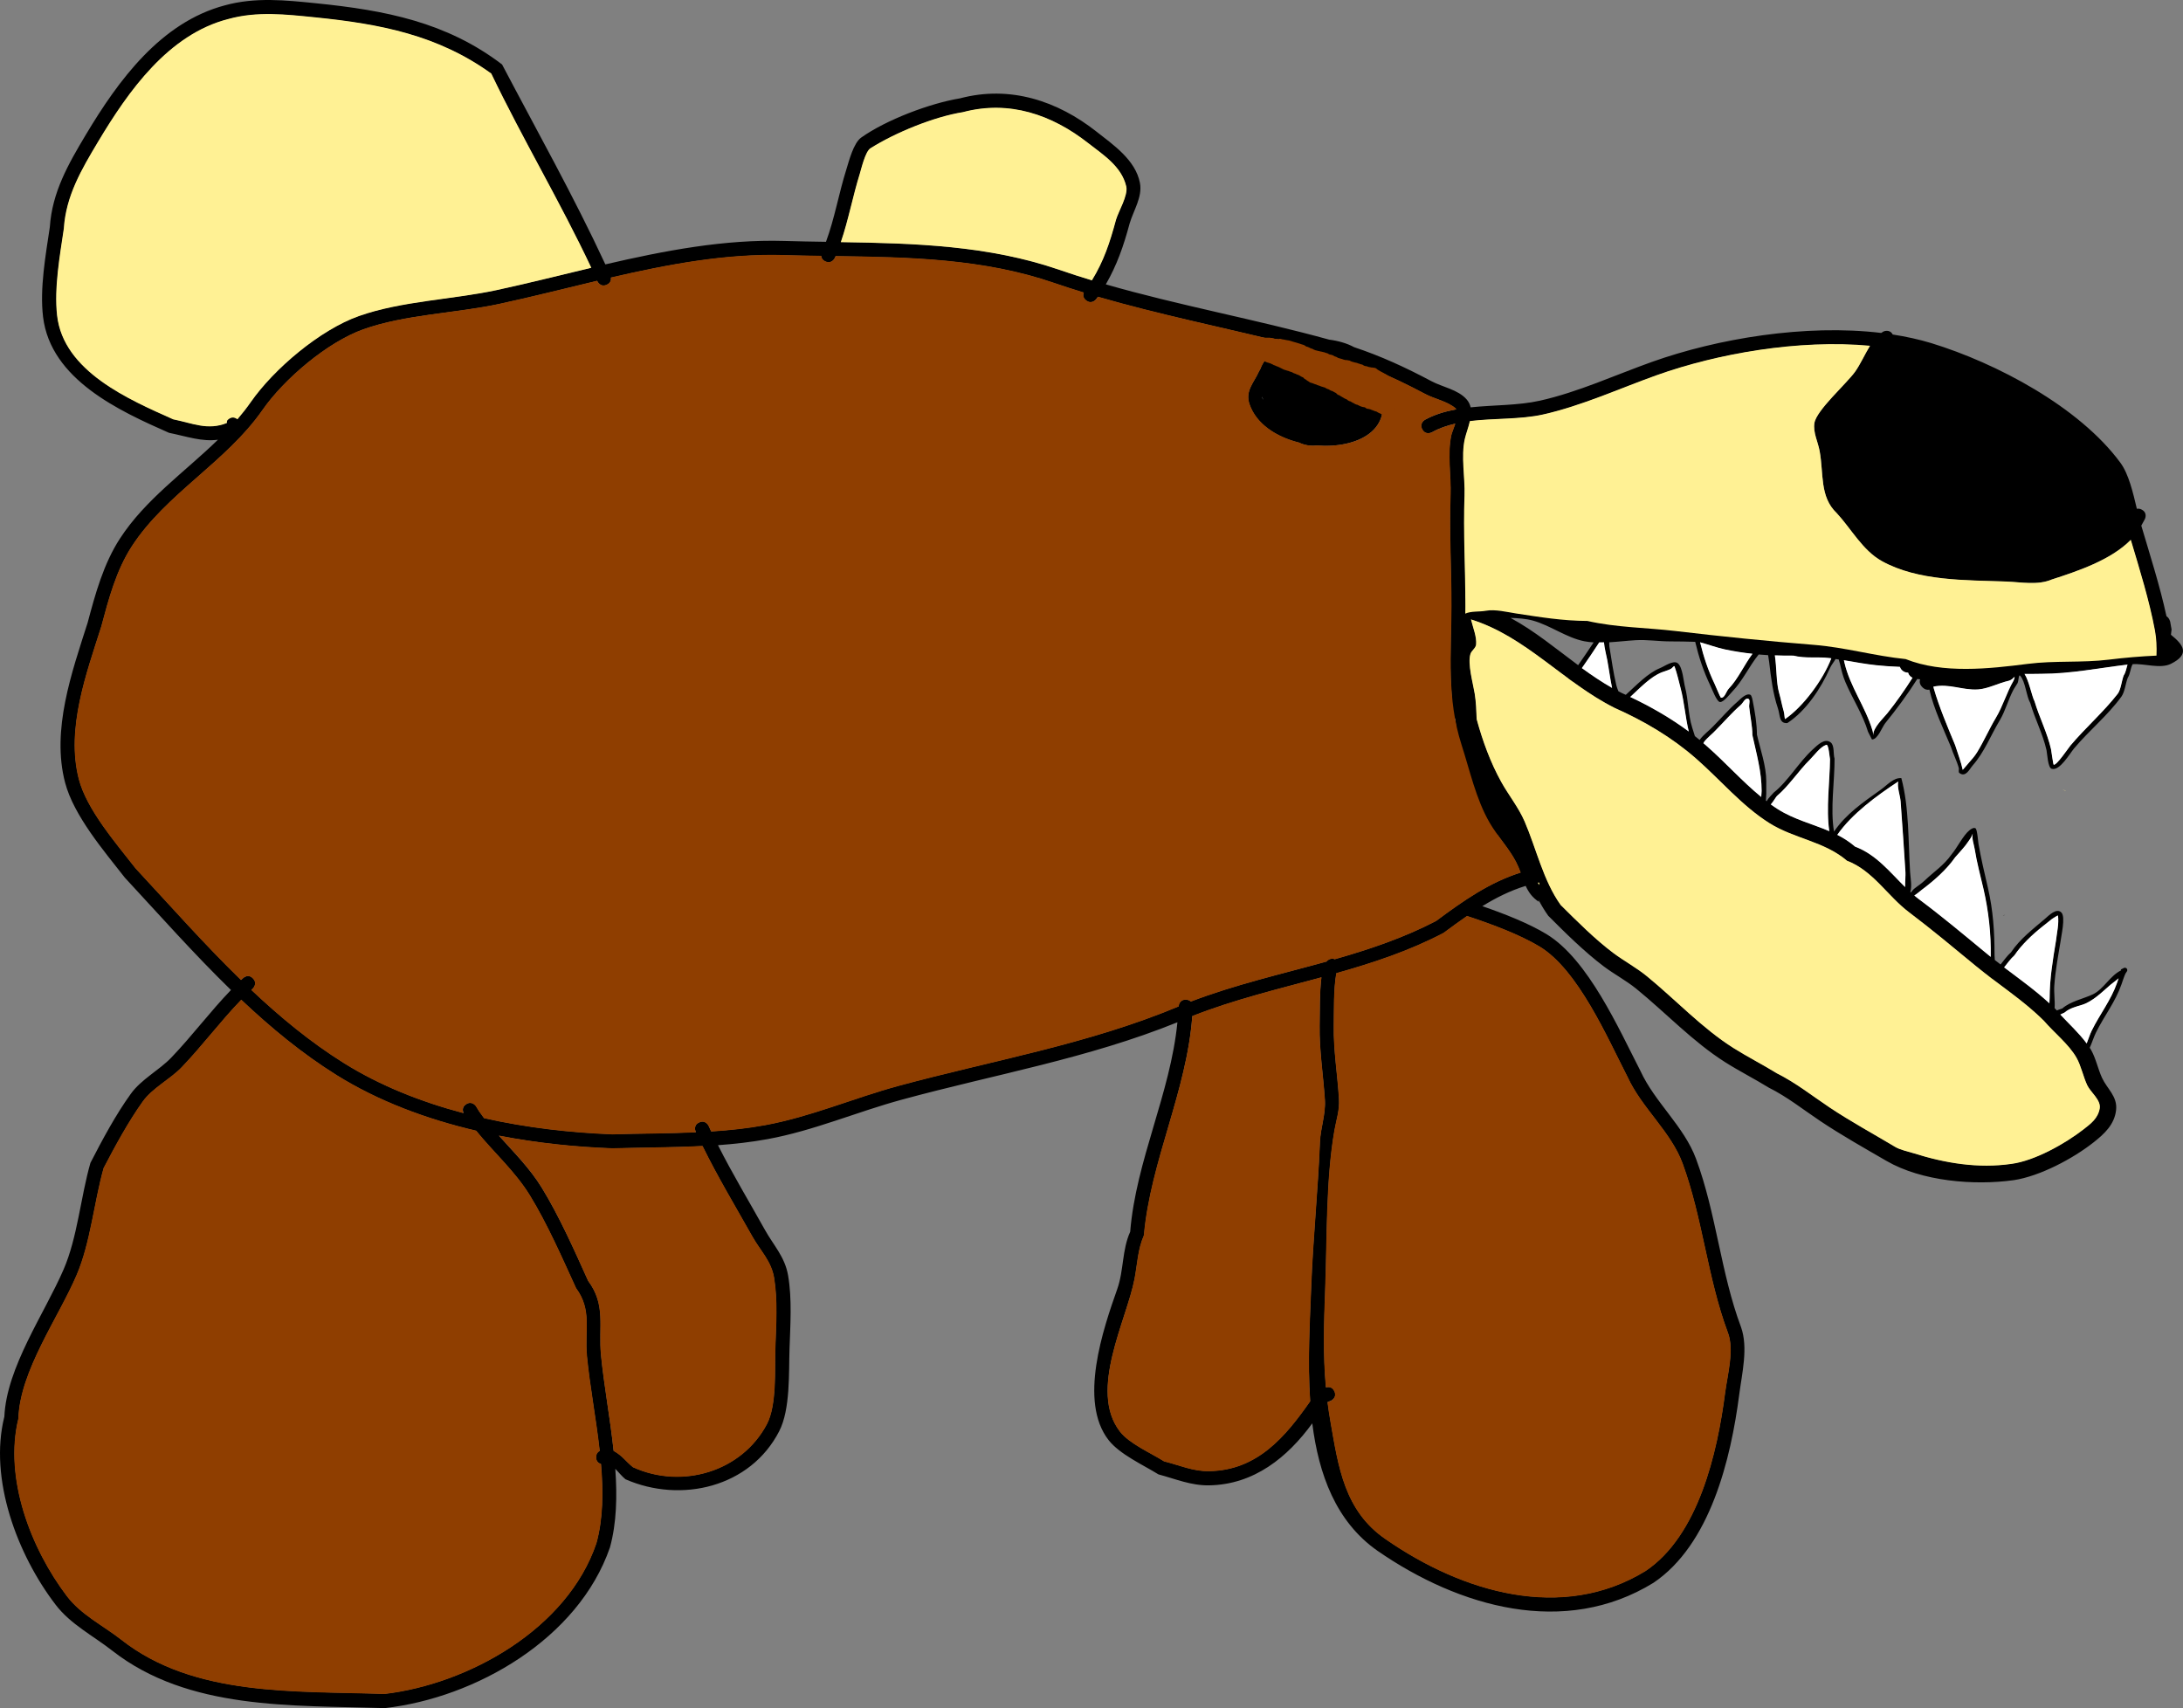 <svg version="1.1" xmlns="http://www.w3.org/2000/svg" xmlns:xlink="http://www.w3.org/1999/xlink" width="460.115" height="360.018" viewBox="0,0,460.115,360.018"><rect x="0" y="0" width="460.115" height="360.018" fill="#808080" stroke="none"/><g transform="translate(-91.246,0.009)"><g data-paper-data="{&quot;isPaintingLayer&quot;:true}" fill-rule="nonzero" stroke="none" stroke-width="0.5" stroke-linecap="butt" stroke-linejoin="miter" stroke-miterlimit="10" stroke-dasharray="" stroke-dashoffset="0" style="mix-blend-mode: normal"><path d="M513.614,192.891l0.256,-0.102c-0.151,0.087 -0.302,0.174 -0.453,0.26z" fill="#000000"/><path d="M539.723,142.834c-0.48,1.199 -0.613,2.978 -1.346,3.987c-2.887,3.974 -6.763,7.099 -9.97,10.909c-0.892,1.058 -3.054,4.846 -4.735,4.299c-0.819,-0.266 -0.924,-3.25 -1.078,-3.93c-0.783,-3.448 -2.434,-6.541 -3.411,-9.905c-0.902,-1.606 -0.988,-4.442 -2.133,-5.768c-0.363,-0.421 -0.298,1.082 -0.571,1.566c-0.299,0.532 -0.629,0.933 -0.926,1.508c-1.055,2.037 -1.638,4.34 -2.82,6.319c-1.923,3.202 -3.215,6.676 -5.708,9.511c-0.638,0.726 -1.447,2.599 -2.789,1.588c-0.286,-0.215 -0.041,-0.72 -0.135,-1.066c-0.407,-1.492 -1.2,-2.994 -1.676,-4.494c-1.53,-3.679 -3.628,-8.026 -4.51,-12.01c-0.433,0.087 -0.964,0.011 -1.494,-0.519c-0.6,-0.6 -0.618,-1.2 -0.478,-1.659c-0.197,-0.021 -0.393,-0.044 -0.59,-0.068c-2.045,3.237 -4.409,6.423 -6.762,9.324c-0.629,0.776 -1.577,3.471 -2.79,3.421c-0.02,-0.001 -0.729,-1.42 -0.822,-1.607c-1.115,-3.684 -3.234,-6.905 -4.745,-10.414c-0.562,-1.304 -0.86,-2.53 -1.168,-3.893c-0.036,-0.157 -0.15,-0.547 -0.269,-0.939c-0.221,-0.035 -0.442,-0.068 -0.663,-0.101c-0.358,0.641 -0.868,1.206 -1.177,1.898c-1.907,4.275 -5.016,9.008 -8.984,11.595c-1.784,0.154 -1.487,-1.608 -2.008,-3.145c-1.01,-2.977 -1.467,-6.498 -1.82,-9.647c-0.041,-0.366 -0.144,-0.92 -0.229,-1.515c-0.663,-0.039 -1.327,-0.087 -1.99,-0.144c-2.006,2.463 -3.365,5.547 -5.558,7.815c-0.458,0.474 -1.885,2.35 -2.633,2.205c-0.676,-0.131 -1.661,-2.767 -1.972,-3.414c-1.48,-3.083 -2.442,-6.021 -3.217,-9.272c-1.748,-0.057 -3.5,-0.089 -5.257,-0.089c-2.425,-0.002 -4.865,-0.396 -7.281,-0.256c-1.736,0.1 -3.663,0.332 -5.581,0.444c0,0.396 0.004,0.742 0.035,0.93c0.456,2.721 0.822,5.46 1.464,8.143c0.098,0.41 0.273,0.829 0.439,1.253c0.247,0.13 0.495,0.257 0.745,0.382c0.269,0.12 0.538,0.241 0.806,0.363c2.237,-2.01 4.586,-4.558 7.244,-5.643c0.959,-0.391 2.808,-1.746 3.727,-1.001c1.015,0.823 1.203,3.812 1.512,4.987c0.74,2.837 0.627,5.722 1.519,8.579c0.186,0.594 0.377,1.187 0.562,1.782c0.337,0.263 0.671,0.53 1.003,0.802c0.745,-1.08 2.188,-2.121 2.848,-2.865c1.728,-1.739 3.276,-3.585 5.135,-5.2c0.586,-0.509 1.766,-1.839 2.691,-1.46c0.331,0.136 0.481,1.166 0.542,1.468c0.437,2.17 0.858,4.725 0.86,6.934c0.723,3.157 1.965,6.603 1.967,9.837c0,0.873 0,1.745 0,2.618c0,0.324 -0.045,0.961 -0.079,1.454c0.053,0.041 0.107,0.082 0.16,0.123c0.343,-0.654 1.12,-1.387 1.503,-1.822c3.037,-2.411 5.277,-6.404 8.25,-9.115c0.953,-0.869 2.477,-2.44 3.742,-1.452c0.845,0.66 0.502,2.457 0.817,3.404c0.03,4.723 -0.937,10.615 -0.112,15.391c2.511,-3.691 6.112,-6.168 9.819,-8.799c1.391,-0.987 2.694,-2.593 4.368,-2.469c1.666,6.243 1.439,13.349 1.843,19.784c0.077,1.238 0.434,2.95 0.053,4.208c0.041,0.037 0.081,0.073 0.122,0.11c0.201,-0.259 0.463,-0.595 0.631,-0.733c0.739,-0.607 1.527,-1.077 2.251,-1.768c1.977,-1.886 4.059,-3.206 5.665,-5.497c1.162,-1.359 2.501,-4.091 3.805,-5.12c0.346,-0.273 0.874,-0.628 1.256,-0.408c0.376,0.217 0.546,2.772 0.63,3.257c0.557,3.201 1.275,6.203 2.003,9.345c1.094,4.747 1.383,9.253 1.383,14.105c0,0.256 0.03,0.632 0.06,1.056c0.404,0.317 0.809,0.63 1.215,0.941c0.712,-0.867 1.361,-1.811 2.201,-2.565c1.871,-2.813 4.67,-4.93 7.212,-7.106c0.72,-0.617 2.444,-2.4 3.442,-1.233c0.857,1.001 -0.091,4.892 -0.226,6.104c-0.506,3.04 -1.095,6.18 -1.306,9.257c-0.106,1.541 0.168,3.186 0.065,4.749c0.102,0.1 0.203,0.201 0.305,0.302c0.052,0.061 0.105,0.121 0.158,0.182c0.375,-0.17 0.781,-0.27 1.166,-0.419c1.625,-1.471 4.595,-2.097 6.422,-2.968c2.302,-1.098 3.622,-3.946 5.976,-5.066l-0.085,-0.171l0.646,-0.323c0.069,-0.037 0.149,-0.057 0.233,-0.057c0.276,0 0.5,0.224 0.5,0.5c0,0.105 -0.032,0.203 -0.088,0.283l-0.306,0.459c-0.332,0.745 -0.574,1.525 -0.843,2.295c-1.297,3.709 -3.621,6.595 -5.36,10.111c-0.503,1.017 -0.837,2.17 -1.319,3.213c0.094,0.149 0.185,0.3 0.273,0.451c1,1.732 1.472,4.075 2.317,5.904c1.082,2.34 3.293,3.898 2.962,6.802c-0.349,3.065 -2.502,5.019 -4.719,6.773c-4.338,3.432 -11.326,7.151 -16.844,7.982c-8.325,1.17 -19.392,0.255 -26.815,-4.047c-4.599,-2.665 -9.508,-5.43 -13.986,-8.424c-3.638,-2.432 -6.923,-5.076 -10.857,-7.041c-3.029,-1.866 -6.221,-3.478 -9.211,-5.373c-6.743,-4.273 -12.497,-10.399 -18.654,-15.419c-2.167,-1.767 -4.723,-3.112 -6.882,-4.74c-4.048,-3.051 -8.122,-7.07 -11.722,-10.689c-0.769,-1.079 -1.451,-2.217 -2.071,-3.396l0.118,0.472c-1.414,-0.907 -2.203,-2.069 -2.798,-3.365c-3.276,1.01 -6.252,2.5 -9.138,4.276c4.533,1.559 9.826,3.626 13.583,5.926c8.745,5.353 15.169,19.897 19.739,28.785c3.07,6.688 9.165,11.638 11.728,18.545c4.267,11.496 5.196,24.033 9.481,35.467c1.54,4.334 0.202,9.728 -0.378,14.201c-1.771,13.653 -6.129,31.666 -18.105,39.705c-18.665,11.461 -40.88,5.188 -58.154,-6.772c-8.779,-6.144 -12.386,-16.152 -13.733,-26.851c-5.189,7.113 -12.231,12.904 -21.731,13.067l-0,0c-3.819,0.066 -7.069,-1.345 -10.689,-2.312c-3.197,-1.982 -8.155,-4.216 -10.503,-7.218c-6.391,-8.169 -1.142,-23.454 1.821,-31.85c1.395,-3.952 0.979,-8.203 2.724,-12.069c1.213,-14.996 8.475,-29.096 9.955,-44.153c-18.873,7.643 -38.547,10.988 -58.085,16.31c-9.477,2.572 -18.577,6.541 -28.306,8.319c-3.413,0.624 -6.911,1.018 -10.446,1.277c3.053,6.07 6.598,11.931 9.893,17.847c1.82,3.268 4.21,5.675 4.889,9.631c0.843,4.913 0.466,10.403 0.299,15.379c-0.174,5.134 0.201,12.804 -2.183,17.437c-6.082,11.821 -20.674,15.242 -32.39,10.123c-0.793,-0.644 -1.434,-1.492 -2.151,-2.199c0.414,5.759 0.281,11.412 -1.123,16.549c-6.657,19.298 -28.311,31.693 -47.437,33.881c-19.613,-0.623 -41.373,0.449 -57.431,-12.079c-4.033,-3.169 -8.785,-5.546 -11.977,-9.716c-8.09,-10.569 -14.086,-26.528 -10.803,-39.633c0.46,-10.413 8.476,-21.739 12.495,-31.043c2.933,-6.789 3.586,-15.269 5.65,-22.451c2.501,-4.865 5.367,-10.211 8.535,-14.585c2.213,-3.056 5.951,-4.935 8.532,-7.629c4.382,-4.575 8.145,-9.643 12.554,-14.219c-7.792,-7.587 -15.076,-15.812 -22.374,-23.686c-4.357,-5.58 -10.744,-13.028 -12.584,-20.006c-2.933,-11.119 1.42,-23.286 4.748,-33.729c1.617,-6.063 3.345,-12.404 6.815,-17.742c5.356,-8.24 13.594,-13.956 20.649,-20.817c-3.465,0.441 -6.455,-0.669 -10.318,-1.461c-10.427,-4.596 -24.947,-11.223 -26.542,-24.431c-0.725,-6.005 0.548,-13.008 1.424,-18.924c0.486,-7.357 3.893,-13.286 7.607,-19.497c6.84,-11.44 15.786,-23.673 29.29,-27.245c6.415,-1.762 12.771,-1.09 19.319,-0.427c14.452,1.465 27.395,3.957 39.104,12.889c7.398,14.079 15.076,27.728 21.771,42.136c12.483,-2.9 25.121,-5.312 37.676,-4.941c2.938,0.087 5.881,0.138 8.825,0.184c1.833,-4.949 2.705,-10.22 4.308,-15.298c0.521,-1.65 1.472,-5.508 3.12,-6.677c5.269,-3.737 14.499,-7.226 20.816,-8.263c10.555,-2.793 20.534,0.523 28.779,7.021c3.475,2.738 8.215,5.942 9.151,10.805c0.568,2.949 -1.367,5.809 -2.171,8.543c-1.32,4.898 -2.693,8.786 -5.019,12.837c15.473,4.454 31.515,7.359 47.073,11.651c1.945,0.246 3.774,0.782 5.259,1.586c5.672,1.896 10.784,4.237 16.31,7.178c2.317,1.233 5.577,1.76 7.386,3.81c0.457,0.518 0.727,1.09 0.863,1.694c4.895,-0.511 10.022,-0.375 14.626,-1.408c8.048,-1.807 15.799,-5.386 23.544,-8.153c13.859,-4.945 32.355,-8.03 48.364,-6.121c0.157,-0.111 0.318,-0.213 0.485,-0.304c0,0 1.296,-0.589 1.943,0.636c2.805,0.432 5.52,1.029 8.104,1.806c13.696,4.194 31.182,13.397 39.877,25.21c1.784,2.423 2.672,6.349 3.479,9.722c0.292,-0.069 0.645,-0.041 1.055,0.184c1.325,0.725 0.599,2.05 0.599,2.05l-0.718,1.311c1.82,6.177 3.939,12.749 5.304,19.089c0.631,0.402 0.787,1.186 0.787,1.186l0.288,1.614c-0.044,0.37 -0.089,0.739 -0.133,1.109c2.678,2.152 4.039,4.117 -0.002,6.125c-2.243,1.115 -5.581,-0.1 -8.068,0.076c-0.497,0.873 -0.482,2.024 -1.025,2.857zM452.664,144.108c0.141,0.293 1.193,2.845 1.276,2.868c0.825,0.232 1.112,-1.305 1.708,-1.922c1.914,-1.979 3.19,-4.913 4.941,-7.248c-1.962,-0.208 -3.901,-0.501 -5.753,-0.894c-1.693,-0.359 -3.473,-1.041 -5.232,-1.518c0.744,3.041 1.664,5.805 3.059,8.713zM466.275,146.028c0.377,1.291 0.566,2.558 0.959,3.858c0.186,0.615 0.153,1.869 0.334,1.586c3.734,-2.568 7.887,-8.114 9.645,-12.705c-0.126,-0.016 -0.251,-0.032 -0.377,-0.047c-2.592,-0.312 -5.004,0.143 -7.593,-0.504c-1.267,0.009 -2.568,-0.011 -3.881,-0.064c0.406,2.634 0.283,5.721 0.913,7.877zM480.039,139.706c1.155,5.014 4.404,9.232 5.869,14.166c0.152,0.306 0.161,1.353 0.16,1.012c-0.006,-1.593 2.083,-3.5 2.998,-4.643c1.826,-2.279 3.631,-4.823 5.254,-7.38c-0.354,-0.167 -0.774,-0.482 -0.913,-1.061l-0.224,-0.022c-0.708,-0.062 -1.295,-0.546 -1.509,-1.199c-1.642,-0.058 -3.271,-0.162 -4.879,-0.329c-2.285,-0.238 -4.593,-0.687 -6.881,-1.073c0.042,0.175 0.083,0.352 0.123,0.528zM498.851,145.081c1.158,3.987 2.92,8.094 4.512,11.935c0.553,1.736 1.232,3.542 1.579,5.196c0.004,0.021 1.319,-1.528 1.33,-1.541c0.632,-0.719 1.186,-1.348 1.687,-2.164c1.433,-2.332 2.51,-4.858 3.915,-7.201c1.481,-2.457 2.308,-5.358 3.734,-7.804c0.106,-0.181 0.174,-0.46 0.251,-0.755c-0.068,0.016 -0.13,0.027 -0.185,0.035c-0.401,0.581 -1.122,0.741 -1.122,0.741c-2.045,0.45 -4.282,1.675 -6.358,1.816c-3.323,0.226 -6.021,-1.304 -9.432,-0.594c0.006,0.024 0.012,0.049 0.018,0.073l0.116,0.012c0,0 -0.032,0.032 -0.092,0.081c0.015,0.057 0.031,0.113 0.047,0.17zM520.105,147.808c1.013,3.408 2.664,6.561 3.462,10.059c0.066,0.287 0.442,3.244 0.558,3.27c0.644,0.145 3.076,-3.527 3.518,-4.052c3.191,-3.775 6.936,-7.01 9.923,-10.849c0.672,-0.863 0.836,-2.776 1.272,-3.868c0.449,-0.655 0.548,-1.496 0.801,-2.27c-6.071,0.723 -11.904,1.941 -18.099,1.941c-1.377,0 -2.512,0.048 -3.55,0.023c0.933,1.405 1.581,4.777 2.114,5.746zM422.376,144.237l-0.808,0.162c-0.035,0.008 -0.071,0.012 -0.108,0.012c-0.276,0 -0.5,-0.224 -0.5,-0.5c0,-0.176 0.091,-0.331 0.229,-0.42l0.437,-0.291c0.056,-0.07 0.111,-0.14 0.166,-0.211c-6.491,-4.778 -12.638,-9.97 -20.474,-12.413c0.451,1.81 1.225,3.651 1.083,5.279c-0.068,0.774 -0.959,1.261 -1.193,2.002c-0.646,2.038 0.56,6.239 0.904,8.385c0.284,1.768 0.348,3.564 0.414,5.36c1.249,4.58 2.901,9.111 5.194,13.237c1.532,2.755 3.648,5.37 4.914,8.308c2.461,5.711 3.941,12.484 7.599,17.587c3.43,3.41 7.309,7.286 11.143,10.145c2.189,1.632 4.81,3.044 7.003,4.834c6.026,4.917 11.662,10.989 18.274,15.149c2.955,1.86 6.095,3.455 9.081,5.297c4.017,2.01 7.385,4.706 11.1,7.19c4.455,2.979 9.316,5.624 13.854,8.34c1.08,0.647 2.721,0.968 3.93,1.349c6.61,2.087 13.58,3.244 20.577,2.226c4.91,-0.653 11.316,-4.261 15.168,-7.262c1.542,-1.201 3.044,-2.304 3.411,-4.406c0.31,-1.774 -1.94,-3.424 -2.627,-4.885c-0.843,-1.792 -1.295,-4.077 -2.256,-5.783c-1.583,-2.809 -4.747,-5.306 -6.857,-7.77c-3.371,-3.367 -7.159,-6.025 -10.897,-8.852c-0.088,0.077 -0.204,0.124 -0.33,0.124c-0.276,0 -0.5,-0.224 -0.5,-0.5c0,-0.078 0.018,-0.152 0.05,-0.218c-0.885,-0.677 -1.765,-1.367 -2.634,-2.081c-4.725,-3.884 -9.305,-7.716 -14.161,-11.38c-4.514,-3.406 -7.588,-8.756 -13.055,-10.82c-4.777,-4.083 -11.043,-4.619 -16.243,-7.866c-5.807,-3.626 -10.415,-9.197 -15.529,-13.67c-5.143,-4.498 -10.924,-7.9 -17.119,-10.654c-3.137,-1.57 -6.029,-3.498 -8.839,-5.531c0.049,0.439 -0.402,0.529 -0.402,0.529zM476.931,160.027c-0.08,-0.241 -0.261,-3.191 -0.776,-3.018c-1.304,0.438 -2.502,2.191 -3.442,3.12c-2.39,2.363 -4.423,5.541 -6.91,7.621c-0.258,0.293 -0.741,1.143 -1.284,1.775c0.489,0.349 0.986,0.685 1.492,1.005c3.351,2.12 7.189,3.079 10.777,4.61c-0.713,-4.754 0.108,-10.463 0.143,-15.114zM462.524,166.656c0,-4.088 -1.103,-7.769 -1.961,-11.727c0.002,-1.949 -0.463,-3.97 -0.655,-5.914c-0.057,-0.576 0.329,-1.587 -0.234,-1.721c-0.665,-0.158 -1.037,0.892 -1.555,1.339c-1.838,1.59 -3.356,3.41 -5.06,5.128c-0.777,0.878 -1.87,1.657 -2.567,2.564c-0.055,0.072 -0.115,0.18 -0.179,0.308c0.248,0.21 0.494,0.422 0.738,0.636c3.84,3.362 7.38,7.381 11.39,10.662c0.026,-0.512 0.082,-0.986 0.082,-1.276zM445.431,145.034c-0.4,-1.521 -0.725,-3.072 -1.252,-4.534c-0.1,-0.277 -0.481,0.344 -0.741,0.482c-0.603,0.32 -1.272,0.495 -1.909,0.741c-2.391,0.922 -4.592,3.283 -6.635,5.167c4.321,2.035 8.438,4.411 12.272,7.251c-0.743,-3.046 -0.937,-6.104 -1.735,-9.107zM429.968,139.093c-0.226,-1.203 -0.561,-2.429 -0.661,-3.651c-0.001,-0.009 -0.001,-0.017 -0.002,-0.026c-0.332,0.01 -0.662,0.014 -0.99,0.012c-1.19,1.811 -2.36,3.612 -3.616,5.37c2.034,1.482 4.113,2.899 6.301,4.147c-0.407,-1.952 -0.677,-3.961 -1.031,-5.851zM425.191,135.151c-3.774,-0.741 -7.138,-3.328 -10.863,-4.365c-1.454,-0.405 -3.08,-0.495 -4.714,-0.563c5.072,2.737 9.566,6.491 14.259,9.968c1.12,-1.579 2.181,-3.18 3.265,-4.8c-0.669,-0.041 -1.321,-0.117 -1.947,-0.24zM532.122,217.165c1.719,-3.478 4.033,-6.338 5.313,-10.001c0.111,-0.317 0.218,-0.635 0.329,-0.951c-0.623,0.557 -1.382,1.076 -1.755,1.402c-1.762,1.538 -3.727,3.526 -5.911,4.193c-1.19,0.363 -2.634,0.688 -3.645,1.583c-0.122,0.05 -0.485,0.232 -0.914,0.43c1.817,1.951 3.957,3.918 5.525,6.061c0.372,-0.92 0.66,-1.911 1.059,-2.718zM523.234,210.33c-0,-4.018 0.653,-8.033 1.314,-11.996c0.179,-1.616 0.698,-3.757 0.428,-5.351c-0.011,-0.066 -1.103,0.618 -1.274,0.75c-0.649,0.5 -1.302,1.043 -1.945,1.552c-2.135,1.692 -4.385,3.821 -5.892,6.078c-0.827,0.737 -1.474,1.653 -2.169,2.51c3.229,2.444 6.483,4.778 9.487,7.547c0.022,-0.434 0.049,-0.822 0.049,-1.089zM509.277,187.395c-0.654,-2.845 -1.381,-5.511 -1.843,-8.421c-0.156,-0.98 -0.65,-2.25 -0.404,-3.254c-0.1,0.26 -0.238,0.594 -0.328,0.753c-0.169,0.299 -0.376,0.574 -0.565,0.861c-0.802,1.22 -1.839,2.268 -2.79,3.375c-1.834,2.624 -4.433,4.905 -6.968,6.803c-0.219,0.164 -0.915,0.773 -1.615,1.232c0.291,0.242 0.588,0.476 0.892,0.702c4.927,3.669 9.534,7.557 14.294,11.485c0.288,0.238 0.577,0.472 0.867,0.705c0.086,-4.787 -0.48,-9.65 -1.541,-14.241zM492.837,183.837c-0.308,-4.965 -0.662,-9.927 -1.02,-14.89c-0.088,-1.223 -0.784,-3.062 -0.487,-4.207c-4.574,3.012 -9.729,6.788 -12.795,11.211c1.317,0.668 2.581,1.458 3.753,2.465c4.41,1.642 7.241,5.321 10.479,8.505c-0.005,-1.188 0.107,-2.494 0.07,-3.085zM423.449,129.901c0.193,-0.045 0.387,-0.038 0.581,0c1.507,0 3.015,0 4.522,0c0,0 1.016,0 1.5,0.774c2.018,0.041 4.045,0.039 6.037,0.25c3.799,0.403 7.702,0.117 11.507,0.517c0.667,0.07 1.342,0.2 2.021,0.365c14.213,0.547 28.176,2.667 42.452,2.667c15.304,0 30.581,1.59 45.877,1.528c2.675,-0.339 5.039,-1.213 7.614,-1.341c-0.022,-0.408 -0.044,-0.815 -0.067,-1.223c-0.03,-0.192 -0.063,-0.383 -0.098,-0.573c-1.168,-6.259 -3.208,-12.822 -5.079,-19.074c-4.181,4.256 -11.175,6.589 -16.542,8.319l0,0c-2.984,1.281 -6.547,0.581 -9.758,0.461c-8.532,-0.319 -18.494,-0.046 -26.151,-4.285c-4.055,-2.245 -6.454,-6.83 -9.498,-10.105c-3.624,-3.435 -2.721,-8.31 -3.594,-13.082c-0.366,-1.997 -1.414,-3.987 -1.095,-5.992c0.429,-2.694 6.761,-8.296 8.544,-10.765c1.149,-1.592 2.066,-3.668 3.156,-5.427c-15.054,-1.391 -32.196,1.644 -44.977,6.214c-7.865,2.81 -15.726,6.421 -23.899,8.255c-4.716,1.059 -10.27,0.757 -15.405,1.381c-0.302,1.344 -0.822,2.668 -1.07,3.758c-0.84,3.694 0.085,8.194 -0.055,11.96c-0.271,7.244 0.136,14.351 0.179,21.607c0.03,0.001 0.06,0.003 0.09,0.005l3.473,0.248l-0.016,0.229c5.184,-0.429 10.303,-0.001 15.318,1.919c0.893,0.342 1.799,0.873 2.72,1.409zM397.012,128.417c0,0 0,-0.305 0.119,-0.676c0.02,-7.87 -0.473,-15.536 -0.18,-23.37c0.153,-4.077 -0.703,-8.633 0.162,-12.65c0.097,-0.449 0.508,-1.407 0.839,-2.424c-1.736,0.392 -3.387,0.96 -4.898,1.805c0,0 -1.323,0.728 -2.051,-0.595c-0.728,-1.323 0.595,-2.051 0.595,-2.051c2.047,-1.111 4.272,-1.771 6.589,-2.189c-0.047,-0.073 -0.104,-0.139 -0.17,-0.195c-1.775,-1.518 -4.395,-1.961 -6.425,-3.038c-3.76,-1.995 -7.303,-3.707 -10.974,-5.188c0.451,1.165 0.766,2.397 1.108,3.572c3.927,9.135 -4.435,13.167 -12.968,12.479c-1.268,0.141 -2.535,-0.033 -3.739,-0.609c-4.782,-1.189 -9.031,-3.918 -10.449,-8.115c-0.947,-2.802 0.976,-4.556 1.988,-6.848c0.112,-0.204 0.224,-0.406 0.337,-0.606c0.421,-1.155 1.107,-2.143 1.986,-2.97c0.857,-1.035 1.838,-1.903 3.039,-2.519c-13.095,-3.245 -26.381,-5.913 -39.279,-9.661l-0.33,0.458c0,0 -0.884,1.224 -2.109,0.34c-0.774,-0.559 -0.705,-1.254 -0.55,-1.689c-2.074,-0.634 -4.136,-1.3 -6.185,-2.004c-14.943,-5.16 -30.531,-5.446 -46.098,-5.67c-0.051,0.118 -0.102,0.236 -0.155,0.354c0,0 -0.613,1.38 -1.993,0.767c-0.657,-0.292 -0.863,-0.758 -0.897,-1.166c-2.637,-0.04 -5.273,-0.087 -7.903,-0.165c-12.113,-0.358 -24.326,1.933 -36.394,4.728c0.056,0.457 -0.033,1.125 -0.879,1.509c-1.375,0.624 -2,-0.751 -2,-0.751c-0.011,-0.025 -0.023,-0.05 -0.034,-0.075c-6.947,1.651 -13.839,3.413 -20.629,4.873c-9.131,1.964 -19.844,2.207 -28.639,5.344c-7.59,2.707 -16.713,10.471 -21.238,16.981c-7.705,11.053 -20.325,17.609 -27.555,28.747c-3.302,5.087 -4.897,11.16 -6.44,16.931c-3.157,9.917 -7.426,21.472 -4.747,32.033c1.645,6.487 7.928,13.689 11.985,18.896c7.255,7.811 14.478,15.988 22.213,23.519c0.137,-0.129 0.274,-0.258 0.412,-0.387c0,0 1.107,-1.027 2.134,0.08c1.027,1.107 -0.08,2.134 -0.08,2.134c-0.095,0.088 -0.19,0.177 -0.284,0.266c6.086,5.748 12.511,11.05 19.531,15.431c7.588,4.736 16.2,8.151 25.177,10.523c-0.163,-0.385 -0.399,-1.285 0.589,-1.891c1.287,-0.79 2.077,0.497 2.077,0.497l0.617,1.01c0.339,0.49 0.691,0.971 1.054,1.444c8.974,2.021 18.202,3.065 27.048,3.4c5.731,-0.169 11.669,-0.159 17.567,-0.423c-0.011,-0.025 -0.023,-0.05 -0.034,-0.075c0,0 -0.624,-1.375 0.751,-2c1.375,-0.624 2,0.751 2,0.751c0.174,0.384 0.35,0.766 0.529,1.148c3.845,-0.249 7.653,-0.65 11.355,-1.33c9.63,-1.771 18.643,-5.702 28.025,-8.257c19.87,-5.393 39.89,-8.737 59.035,-16.725c0.024,-0.01 0.048,-0.02 0.072,-0.03c0.019,-0.224 0.189,-1.47 1.563,-1.419l0,-0c0.474,0.018 0.794,0.179 1.009,0.392c9.304,-3.566 19.038,-5.77 28.621,-8.432l0.117,-0.163c0,0 0.757,-0.703 1.6,-0.32c7.312,-2.083 14.516,-4.497 21.353,-8.059c5.836,-4.335 11.248,-8.114 17.819,-10.2c-0.277,-0.741 -0.582,-1.497 -0.975,-2.249c-1.11,-2.122 -2.536,-3.855 -3.869,-5.684c-0.089,0.012 -0.18,0.018 -0.272,0.018c-0.818,0 -1.522,-0.491 -1.831,-1.195l-0.965,-2.069l0.051,-0.024l-0.117,-0.133c-0.297,-1.079 -0.593,-2.158 -0.89,-3.237c-0.797,-2.71 -2.053,-5.431 -2.951,-8.149c-0.908,-0.453 -1.047,-1.57 -1.047,-1.57l-0.153,-1.256c-0.144,-2.5 -0.515,-4.652 -0.746,-6.889c-0.006,-0.014 -0.013,-0.028 -0.019,-0.042l-0.051,0.017l-0.012,0.047c-0.002,-0.013 -0.005,-0.027 -0.007,-0.04l-0.331,0.11l-0.829,-2.487c-0.076,-0.211 -0.117,-0.439 -0.117,-0.677c0,-0.591 0.256,-1.121 0.663,-1.488c-0.5,-5.428 -0.239,-10.83 -0.149,-16.481c-0.06,-0.666 -0.089,-1.335 -0.093,-2zM216.862,307.062c0.027,-0.723 0.387,-1.087 0.756,-1.269c-0.763,-6.879 -2.101,-13.797 -2.686,-19.926c-0.531,-5.566 1.127,-9.705 -2.303,-14.372c-2.948,-6.448 -6.057,-13.558 -9.726,-19.539c-3.126,-5.096 -7.633,-9.06 -11.318,-13.616c-10.487,-2.456 -20.607,-6.231 -29.404,-11.722c-7.216,-4.504 -13.821,-9.959 -20.076,-15.873c-4.417,4.569 -8.164,9.645 -12.549,14.22c-2.426,2.532 -6.154,4.354 -8.205,7.223c-3.019,4.225 -5.798,9.334 -8.235,14.015c-2.035,7.215 -2.746,15.615 -5.653,22.457c-3.843,9.046 -12.007,20.246 -12.31,30.345c-3.054,12.468 2.552,27.286 10.214,37.38c2.989,3.938 7.633,6.192 11.439,9.17c15.356,12.094 36.661,10.766 55.444,11.438c17.738,-2.079 38.564,-13.686 44.674,-31.752c1.418,-5.116 1.465,-10.85 0.966,-16.692c-0.442,-0.137 -1.064,-0.505 -1.028,-1.484zM372.525,293.22c0.624,1.375 -0.751,2 -0.751,2l-0.699,0.274c0.17,1.337 0.374,2.696 0.617,4.088c1.663,9.515 2.904,18.812 11.596,24.775c16.225,11.267 37.235,17.494 54.8,6.713c11.142,-7.485 15.101,-24.877 16.741,-37.552c0.488,-3.77 1.99,-9.143 0.544,-12.756c-4.263,-11.453 -5.276,-23.958 -9.485,-35.479c-2.469,-6.758 -8.596,-11.695 -11.61,-18.268c-4.233,-8.228 -10.407,-22.591 -18.548,-27.499c-4.279,-2.58 -10.486,-4.864 -15.274,-6.426c-1.639,1.13 -3.275,2.33 -4.947,3.565c-7.225,3.79 -14.852,6.3 -22.586,8.48c-0.612,3.617 -0.467,7.394 -0.531,11.05c-0.096,5.145 0.789,10.32 1.097,15.438c0.148,2.456 -0.553,4.319 -0.96,6.653c-1.808,10.374 -1.535,22.521 -1.926,33.062c-0.282,7.546 -0.502,14.084 0.136,21.06c0.411,-0.113 1.314,-0.218 1.787,0.823zM141.236,88.268c0.023,0.017 0.045,0.033 0.067,0.05c0.997,-1.163 1.945,-2.372 2.829,-3.641c4.886,-6.99 14.54,-15.207 22.734,-18.111c8.936,-3.166 19.728,-3.45 28.986,-5.441c6.583,-1.416 13.254,-3.104 19.977,-4.703c-6.563,-13.932 -14.411,-27.019 -21.075,-40.898c-11.271,-8.126 -23.4,-10.443 -37.098,-11.829c-6.168,-0.624 -12.196,-1.328 -18.234,0.34c-12.673,3.221 -21.114,15.232 -27.478,25.877c-3.483,5.826 -6.76,11.362 -7.196,18.266c-0.843,5.728 -2.066,12.421 -1.43,18.234c1.299,11.888 15.282,17.814 24.463,21.926c4.119,0.826 7.252,2.387 11.286,0.773l0.06,-0.502c0,0 0.884,-1.224 2.109,-0.34zM332.381,260.359c-1.316,3.008 -1.375,5.998 -1.983,9.173c-1.675,8.736 -9.74,23.518 -3.102,32.141c2.002,2.601 6.567,4.55 9.313,6.297c3.223,0.799 6.067,2.112 9.447,2.066c10.211,-0.139 16.141,-7.311 21.326,-14.729c-0.583,-8.379 -0.067,-16.896 0.202,-24.083c0.383,-10.147 1.434,-20.293 1.843,-30.461c0.124,-3.088 1.246,-5.854 1.046,-8.956c-0.336,-5.197 -1.188,-10.45 -1.103,-15.676c0.059,-3.356 -0.02,-6.778 0.382,-10.121c-9.138,2.483 -18.367,4.688 -27.202,8.165c-1.144,15.818 -8.779,30.501 -10.169,46.184zM224.661,309.202c10.297,4.698 22.898,0.975 28.197,-9.058c2.128,-4.029 1.63,-11.539 1.779,-16.026c0.161,-4.787 0.521,-10.049 -0.259,-14.776c-0.589,-3.565 -2.888,-5.708 -4.547,-8.658c-3.551,-6.313 -7.326,-12.599 -10.525,-19.12c-6.36,0.329 -12.783,0.315 -18.977,0.494c-7.819,-0.29 -15.924,-1.127 -23.902,-2.682c3.135,3.505 6.51,6.867 9.006,10.929c3.686,5.999 6.883,13.185 9.799,19.658c3.817,5.114 2.13,9.653 2.707,15.615c0.608,6.284 1.906,13.246 2.649,20.183c1.868,1.039 2.476,2.151 4.073,3.441zM326.434,46.269c0.521,-1.759 2.581,-5.111 2.148,-6.987c-0.979,-4.247 -4.948,-6.705 -8.021,-9.115c-7.625,-5.979 -16.581,-9.089 -26.351,-6.492c-6.075,0.962 -14.272,4.305 -19.468,7.592c-1.087,0.688 -1.937,4.408 -2.215,5.298c-1.498,4.794 -2.398,9.734 -4.008,14.442c15.518,0.247 31.022,0.671 45.935,5.809c2.283,0.79 4.585,1.531 6.901,2.233c2.497,-4.085 3.743,-7.825 5.079,-12.781zM357.261,83.59c-0.007,0.132 0.011,0.245 0.061,0.334c0.065,0.116 0.135,0.233 0.208,0.351c-0.095,-0.227 -0.185,-0.456 -0.269,-0.685z" fill="#000000"/><path d="M431.027,144.986c-2.187,-1.247 -4.343,-2.696 -6.377,-4.179c1.256,-1.758 2.48,-3.618 3.67,-5.429c0.328,0.002 0.668,-0.001 1,-0.01c0.001,0.009 0.001,0.017 0.002,0.026c0.101,1.222 0.465,2.472 0.691,3.676c0.355,1.891 0.607,3.964 1.014,5.916z" data-paper-data="{&quot;noHover&quot;:false,&quot;origItem&quot;:[&quot;Path&quot;,{&quot;applyMatrix&quot;:true,&quot;segments&quot;:[[[429.96843,139.09326],[0.35466,1.89052],[-0.22572,-1.20319]],[[429.30707,135.4426],[0.10064,1.22153],[-0.00072,-0.00869]],[[429.305,135.41652],[0.00067,0.00869],[-0.33182,0.00959]],[[428.31491,135.42859],[0.32789,0.00198],[-1.19027,1.81114]],[[424.69906,140.79818],[1.2556,-1.7578],[2.03396,1.48247]],[[430.99977,144.94476],[-2.18728,-1.24734],[-0.40722,-1.9519]]],&quot;closed&quot;:true}]}" fill="#ffffff"/><path d="M531.059,219.932c-1.568,-2.143 -3.753,-4.153 -5.57,-6.104c0.429,-0.198 0.792,-0.383 0.914,-0.433c1.011,-0.895 2.466,-1.254 3.656,-1.617c2.184,-0.667 4.219,-2.663 5.982,-4.201c0.374,-0.326 1.134,-0.844 1.757,-1.401c-0.111,0.316 -0.216,0.635 -0.327,0.952c-1.28,3.663 -3.623,6.608 -5.343,10.086c-0.399,0.807 -0.697,1.798 -1.069,2.718z" data-paper-data="{&quot;noHover&quot;:false,&quot;origItem&quot;:[&quot;Path&quot;,{&quot;applyMatrix&quot;:true,&quot;segments&quot;:[[[532.12194,217.16454],[-0.39906,0.80722],[1.71945,-3.47808]],[[537.43542,207.16398],[-1.28047,3.66283],[0.11086,-0.31703]],[[537.76421,206.21341],[-0.11058,0.31603],[-0.6233,0.55669]],[[536.00882,207.61571],[0.37359,-0.32602],[-1.76229,1.53787]],[[530.09754,211.80856],[2.18446,-0.66715],[-1.18983,0.36338]],[[526.45248,213.39131],[1.01142,-0.89482],[-0.12178,0.04978]],[[525.53805,213.82155],[0.42893,-0.19793],[1.81736,1.95134]],[[531.06285,219.8824],[-1.56757,-2.14282],[0.37224,-0.91996]]],&quot;closed&quot;:true}]}" fill="#ffffff"/><path d="M523.204,211.465c-3.005,-2.769 -6.326,-5.135 -9.554,-7.579c0.695,-0.857 1.341,-1.798 2.168,-2.536c1.508,-2.257 3.823,-4.421 5.957,-6.113c0.642,-0.509 1.302,-1.049 1.951,-1.549c0.171,-0.132 1.266,-0.814 1.277,-0.748c0.27,1.594 -0.235,3.748 -0.414,5.364c-0.661,3.963 -1.333,8.053 -1.332,12.071c0,0.267 -0.03,0.656 -0.052,1.09z" data-paper-data="{&quot;noHover&quot;:false,&quot;origItem&quot;:[&quot;Path&quot;,{&quot;applyMatrix&quot;:true,&quot;segments&quot;:[[[523.23435,210.33001],[0,0.26741],[-0.00003,-4.01845]],[[524.54821,198.33377],[-0.66124,3.96278],[0.17923,-1.61583]],[[524.97664,192.98283],[0.26984,1.59364],[-0.01117,-0.06595]],[[523.7031,193.73263],[0.17091,-0.13181],[-0.64879,0.50038]],[[521.75859,195.28448],[0.64202,-0.50894],[-2.13466,1.6922]],[[515.86634,201.36217],[1.5075,-2.25655],[-0.82679,0.73712]],[[513.69776,203.872],[0.69468,-0.8571],[3.2286,2.4444]],[[523.18503,211.41909],[-3.00466,-2.76861],[0.02204,-0.43375]]],&quot;closed&quot;:true}]}" fill="#ffffff"/><path d="M479.881,139.14c2.288,0.386 4.627,0.822 6.912,1.06c1.607,0.167 3.267,0.28 4.91,0.338c0.213,0.653 0.81,1.145 1.518,1.207l0.224,0.023c0.139,0.578 0.563,0.9 0.917,1.068c-1.624,2.557 -3.446,5.168 -5.272,7.447c-0.916,1.143 -3.037,3.056 -3.031,4.65c0.001,0.341 -0.009,-0.706 -0.162,-1.012c-1.465,-4.935 -4.74,-9.237 -5.895,-14.251c-0.041,-0.176 -0.08,-0.355 -0.122,-0.529z" data-paper-data="{&quot;noHover&quot;:false,&quot;origItem&quot;:[&quot;Path&quot;,{&quot;applyMatrix&quot;:true,&quot;segments&quot;:[[[480.03859,139.70577],[-0.0406,-0.17628],[1.15491,5.01415]],[[485.90753,153.87192],[-1.46542,-4.93459],[0.1522,0.30556]],[[486.06713,154.8835],[0.00136,0.34136],[-0.00633,-1.59333]],[[489.06542,150.2408],[-0.91558,1.14302],[1.82587,-2.27945]],[[494.31991,142.86129],[-1.62373,2.55684],[-0.35437,-0.16714]],[[493.40739,141.80063],[0.13855,0.57844],[0,0]],[[493.18371,141.77826],[0,0],[-0.70821,-0.0621]],[[491.67484,140.57917],[0.21345,0.65303],[-1.64247,-0.05824]],[[486.79601,140.25018],[1.60748,0.16716],[-2.28509,-0.23762]],[[479.91515,139.17734],[2.28762,0.38581],[0.04237,0.17471]]],&quot;closed&quot;:true}]}" fill="#ffffff"/><path d="M498.766,144.877c0.059,-0.049 0.092,-0.082 0.092,-0.082l-0.042,0.055c-0.006,-0.024 -0.086,-0.115 -0.092,-0.14c3.411,-0.711 6.152,0.803 9.475,0.578c2.076,-0.141 4.339,-1.355 6.383,-1.805c0,0 0.723,-0.159 1.124,-0.74c0.055,-0.008 0.118,-0.019 0.186,-0.035c-0.077,0.295 -0.144,0.575 -0.25,0.756c-1.426,2.446 -2.238,5.372 -3.719,7.829c-1.405,2.343 -2.525,4.931 -3.958,7.263c-0.502,0.816 -1.067,1.445 -1.699,2.164c-0.011,0.013 -1.332,1.561 -1.336,1.54c-0.347,-1.654 -1.048,-3.471 -1.6,-5.207c-1.593,-3.841 -3.359,-8.019 -4.517,-12.006c-0.016,-0.057 -0.032,-0.114 -0.047,-0.17z" data-paper-data="{&quot;noHover&quot;:false,&quot;origItem&quot;:[&quot;Path&quot;,{&quot;applyMatrix&quot;:true,&quot;segments&quot;:[[[498.85052,145.08066],[-0.01645,-0.05662],[1.15824,3.98725]],[[503.36299,157.01581],[-1.59259,-3.84072],[0.55254,1.73611]],[[504.9421,162.21193],[-0.34749,-1.65386],[0.00434,0.02068]],[[506.27251,160.67053],[-0.01141,0.01299],[0.63187,-0.71949]],[[507.9596,158.50627],[-0.50152,0.81647],[1.43272,-2.33246]],[[511.87443,151.30511],[-1.40473,2.34314],[1.48145,-2.45699]],[[515.6082,143.50061],[-1.42589,2.44623],[0.10569,-0.18132]],[[515.85917,142.74534],[-0.07697,0.29547],[-0.06766,0.01573]],[[515.67395,142.7805],[0.05499,-0.00813],[-0.40105,0.58101]],[[514.55155,143.5218],[0,0],[-2.04462,0.45021]],[[508.19362,145.33786],[2.07556,-0.14098],[-3.32342,0.22574]],[[498.76165,144.74428],[3.41105,-0.7105],[0.0058,0.02426]],[[498.77942,144.81704],[-0.00605,-0.02424],[0,0]],[498.89513,144.82937],[[498.80344,144.91062],[0.05939,-0.04895],[0.01496,0.05674]]],&quot;closed&quot;:true}]}" fill="#ffffff"/><path d="M517.951,142.031c1.038,0.025 2.18,-0.031 3.557,-0.031c6.195,0 12.096,-1.214 18.167,-1.937c-0.253,0.774 -0.35,1.618 -0.798,2.273c-0.437,1.092 -0.595,3.014 -1.266,3.877c-2.986,3.839 -6.785,7.145 -9.976,10.921c-0.443,0.525 -2.886,4.194 -3.53,4.049c-0.116,-0.026 -0.501,-2.988 -0.567,-3.275c-0.798,-3.498 -2.467,-6.707 -3.48,-10.115c-0.533,-0.969 -1.173,-4.357 -2.106,-5.762z" data-paper-data="{&quot;noHover&quot;:false,&quot;origItem&quot;:[&quot;Path&quot;,{&quot;applyMatrix&quot;:true,&quot;segments&quot;:[[[520.10456,147.80845],[-0.53304,-0.96887],[1.01306,3.40796]],[[523.56616,157.86764],[-0.79773,-3.49769],[0.06555,0.28739]],[[524.12421,161.13776],[-0.11644,-0.02622],[0.64436,0.14509]],[[527.64268,157.08556],[-0.44296,0.52517],[3.19142,-3.77526]],[[537.56535,146.23648],[-2.98634,3.83874],[0.67154,-0.86323]],[[538.83757,142.36871],[-0.43666,1.09164],[0.44861,-0.655]],[[539.6387,140.09845],[-0.25329,0.77435],[-6.07062,0.72339]],[[521.53981,142.03908],[6.19497,0],[-1.37695,0]],[[517.99011,142.0625],[1.03754,0.02492],[0.93271,1.40459]]],&quot;closed&quot;:true}]}" fill="#ffffff"/><path d="M510.844,201.679c-0.29,-0.233 -0.58,-0.467 -0.868,-0.704c-4.76,-3.928 -9.442,-7.854 -14.369,-11.523c-0.304,-0.226 -0.601,-0.466 -0.892,-0.707c0.701,-0.459 1.397,-1.077 1.616,-1.241c2.535,-1.898 5.186,-4.22 7.021,-6.844c0.951,-1.107 1.998,-2.153 2.801,-3.373c0.189,-0.287 0.397,-0.562 0.566,-0.86c0.09,-0.159 0.228,-0.494 0.328,-0.753c-0.247,1.004 0.254,2.277 0.41,3.257c0.462,2.909 1.217,5.611 1.871,8.456c1.061,4.591 1.603,9.506 1.518,14.294z" data-paper-data="{&quot;noHover&quot;:false,&quot;origItem&quot;:[&quot;Path&quot;,{&quot;applyMatrix&quot;:true,&quot;segments&quot;:[[[509.27659,187.3949],[1.06068,4.59122],[-0.65432,-2.84512]],[[507.43325,178.97413],[0.4623,2.9094],[-0.15572,-0.98]],[[507.02942,175.71995],[-0.24652,1.00447],[-0.09997,0.25953]],[[506.70191,176.47334],[0.08987,-0.15917],[-0.16871,0.29881]],[[506.13717,177.33406],[0.18855,-0.2867],[-0.80236,1.22003]],[[503.34725,180.70861],[0.95126,-1.10703],[-1.83438,2.62398]],[[496.3793,187.51139],[2.53496,-1.89805],[-0.21945,0.16431]],[[494.76394,188.74331],[0.7006,-0.45913],[0.29131,0.24166]],[[495.65593,189.44579],[-0.30374,-0.22617],[4.92715,3.66885]],[[509.95041,200.9312],[-4.76047,-3.92798],[0.2879,0.23755]],[[510.81718,201.63626],[-0.28988,-0.23263],[0.08557,-4.78722]]],&quot;closed&quot;:true}]}" fill="#ffffff"/><path d="M492.794,186.964c-3.239,-3.184 -6.136,-6.875 -10.546,-8.517c-1.171,-1.007 -2.446,-1.827 -3.763,-2.495c3.067,-4.423 8.294,-8.245 12.868,-11.256c-0.297,1.145 0.409,2.991 0.497,4.214c0.358,4.964 0.712,9.999 1.02,14.965c0.037,0.591 -0.082,1.901 -0.077,3.089z" data-paper-data="{&quot;noHover&quot;:false,&quot;origItem&quot;:[&quot;Path&quot;,{&quot;applyMatrix&quot;:true,&quot;segments&quot;:[[[492.83729,183.83736],[0.03694,0.59106],[-0.30844,-4.96547]],[[491.81689,168.9471],[0.35837,4.96353],[-0.08832,-1.22331]],[[491.33012,164.74034],[-0.29749,1.14497],[-4.57355,3.01164]],[[478.53493,175.95119],[3.06656,-4.4232],[1.3172,0.66791]],[[482.2878,178.4166],[-1.17146,-1.00692],[4.40999,1.64222]],[[492.76706,186.92193],[-3.23862,-3.18386],[-0.00547,-1.18825]]],&quot;closed&quot;:true}]}" fill="#ffffff"/><path d="M476.816,175.182c-3.588,-1.532 -7.49,-2.497 -10.842,-4.618c-0.506,-0.32 -1.011,-0.666 -1.5,-1.015c0.544,-0.633 1.023,-1.49 1.281,-1.783c2.487,-2.08 4.583,-5.322 6.973,-7.684c0.94,-0.929 2.148,-2.677 3.452,-3.115c0.516,-0.173 0.706,2.785 0.787,3.026c-0.035,4.65 -0.864,10.436 -0.151,15.19z" data-paper-data="{&quot;noHover&quot;:false,&quot;origItem&quot;:[&quot;Path&quot;,{&quot;applyMatrix&quot;:true,&quot;segments&quot;:[[[476.93087,160.02735],[-0.03469,4.65023],[-0.08038,-0.24085]],[[476.15441,157.0093],[0.5159,-0.17335],[-1.30407,0.4382]],[[472.71219,160.12908],[0.93975,-0.92916],[-2.38974,2.36281]],[[465.80262,167.74996],[2.48708,-2.08012],[-0.25797,0.29313]],[[464.51817,169.52526],[0.54395,-0.63277],[0.48881,0.34905]],[[466.01033,170.53049],[-0.50637,-0.32036],[3.35139,2.12033]],[[476.78783,175.14092],[-3.58806,-1.53188],[-0.71299,-4.75424]]],&quot;closed&quot;:true}]}" fill="#ffffff"/><path d="M465.328,138.114c1.313,0.053 2.632,0.062 3.9,0.053c2.589,0.647 5.049,0.203 7.641,0.515c0.125,0.015 0.252,0.032 0.378,0.048c-1.758,4.592 -5.971,10.216 -9.704,12.785c-0.18,0.283 -0.155,-0.975 -0.341,-1.59c-0.392,-1.3 -0.599,-2.594 -0.976,-3.885c-0.63,-2.156 -0.492,-5.292 -0.898,-7.926z" data-paper-data="{&quot;noHover&quot;:false,&quot;origItem&quot;:[&quot;Path&quot;,{&quot;applyMatrix&quot;:true,&quot;segments&quot;:[[[466.2749,146.02814],[-0.62998,-2.15631],[0.37713,1.29085]],[[467.23356,149.886],[-0.39243,-1.30028],[0.18573,0.61541]],[[467.56742,151.47167],[-0.18044,0.28306],[3.73369,-2.56839]],[[477.21254,138.76638],[-1.75829,4.59173],[-0.12573,-0.01623]],[[476.8357,138.71932],[0.12549,0.01512],[-2.59202,-0.31235]],[[469.24266,138.215],[2.58929,0.64732],[-1.26746,0.00914]],[[465.36148,138.15131],[1.31349,0.05304],[0.40617,2.63405]]],&quot;closed&quot;:true}]}" fill="#ffffff"/><path d="M462.467,167.975c-4.01,-3.281 -7.625,-7.347 -11.465,-10.708c-0.245,-0.214 -0.49,-0.431 -0.738,-0.64c0.064,-0.128 0.124,-0.239 0.18,-0.311c0.697,-0.907 1.806,-1.713 2.583,-2.591c1.704,-1.718 3.264,-3.55 5.102,-5.14c0.517,-0.447 0.895,-1.495 1.56,-1.337c0.563,0.134 0.181,1.146 0.238,1.722c0.192,1.944 0.68,3.984 0.678,5.933c0.858,3.959 1.947,7.708 1.947,11.796c0,0.29 -0.059,0.766 -0.085,1.277z" data-paper-data="{&quot;noHover&quot;:false,&quot;origItem&quot;:[&quot;Path&quot;,{&quot;applyMatrix&quot;:true,&quot;segments&quot;:[[[462.52415,166.65647],[0,0.28952],[0,-4.08839]],[[460.56347,154.929],[0.85771,3.95867],[0.00169,-1.94872]],[[459.90841,149.01506],[0.1921,1.9437],[-0.05693,-0.57602]],[[459.6744,147.29441],[0.56322,0.13351],[-0.6655,-0.15775]],[[458.11967,148.63335],[0.51729,-0.44741],[-1.83801,1.58972]],[[453.05949,153.76155],[1.70394,-1.71826],[-0.7774,0.87782]],[[450.49231,156.3256],[0.69701,-0.90737],[-0.05547,0.07222]],[[450.31329,156.63406],[0.06402,-0.12816],[0.24751,0.20965]],[[451.05162,157.26983],[-0.2447,-0.21421],[3.84039,3.36185]],[[462.44186,167.93198],[-4.00992,-3.28146],[0.02627,-0.51167]]],&quot;closed&quot;:true}]}" fill="#ffffff"/><path d="M449.57,135.358c1.759,0.477 3.57,1.146 5.263,1.505c1.852,0.393 3.837,0.71 5.799,0.918c-1.751,2.335 -3.063,5.344 -4.977,7.324c-0.596,0.616 -0.9,2.153 -1.725,1.921c-0.083,-0.023 -1.158,-2.586 -1.298,-2.879c-1.396,-2.908 -2.318,-5.747 -3.062,-8.788z" data-paper-data="{&quot;noHover&quot;:false,&quot;origItem&quot;:[&quot;Path&quot;,{&quot;applyMatrix&quot;:true,&quot;segments&quot;:[[[452.6638,144.10786],[-1.3957,-2.90771],[0.14069,0.29311]],[[453.93981,146.97635],[-0.08293,-0.02334],[0.82492,0.2322]],[[455.64786,145.05484],[-0.59565,0.61612],[1.91372,-1.97949]],[[460.58934,137.80707],[-1.75106,2.33497],[-1.96209,-0.20781]],[[454.83586,136.91309],[1.85206,0.39296],[-1.6928,-0.35916]],[[449.60431,135.39477],[1.75857,0.47725],[0.74357,3.04099]]],&quot;closed&quot;:true}]}" fill="#ffffff"/><path d="M447.199,154.179c-3.834,-2.84 -8.035,-5.256 -12.355,-7.291c2.043,-1.884 4.298,-4.291 6.69,-5.214c0.637,-0.246 1.32,-0.418 1.923,-0.738c0.26,-0.138 0.644,-0.758 0.744,-0.481c0.527,1.462 0.875,3.035 1.275,4.557c0.798,3.002 0.981,6.121 1.724,9.167z" data-paper-data="{&quot;noHover&quot;:false,&quot;origItem&quot;:[&quot;Path&quot;,{&quot;applyMatrix&quot;:true,&quot;segments&quot;:[[[445.43127,145.03445],[0.79777,3.00249],[-0.40033,-1.52127]],[[444.17936,140.50045],[0.52671,1.46154],[-0.09992,-0.27725]],[[443.43837,140.98273],[0.26025,-0.13827],[-0.60281,0.32028]],[[441.52924,141.72361],[0.63688,-0.24567],[-2.3914,0.92247]],[[434.894,146.89059],[2.04291,-1.88408],[4.32071,2.0351]],[[447.16605,154.14142],[-3.83403,-2.83952],[-0.74297,-3.04595]]],&quot;closed&quot;:true}]}" fill="#ffffff"/><path d="M402.482,151.577c-0.066,-1.796 -0.129,-3.595 -0.412,-5.363c-0.344,-2.146 -1.548,-6.35 -0.902,-8.389c0.235,-0.741 1.126,-1.229 1.194,-2.003c0.142,-1.628 -0.631,-3.47 -1.082,-5.28c11.602,3.617 19.505,13.257 30.302,18.66c6.195,2.754 11.983,6.152 17.125,10.649c5.114,4.473 9.739,10.037 15.546,13.663c5.199,3.247 11.521,3.809 16.298,7.892c5.467,2.064 8.546,7.445 13.059,10.851c4.856,3.664 9.433,7.506 14.158,11.391c4.789,3.936 9.904,7.13 14.31,11.53c2.109,2.464 5.273,4.963 6.855,7.772c0.961,1.706 1.411,3.994 2.254,5.786c0.687,1.461 2.936,3.113 2.626,4.887c-0.367,2.103 -1.871,3.208 -3.413,4.409c-3.852,3.001 -10.265,6.616 -15.175,7.269c-6.997,1.018 -13.976,-0.132 -20.587,-2.22c-1.208,-0.382 -2.852,-0.702 -3.932,-1.348c-4.538,-2.716 -9.409,-5.358 -13.864,-8.337c-3.714,-2.484 -7.095,-5.179 -11.112,-7.189c-2.986,-1.843 -6.139,-3.44 -9.095,-5.3c-6.612,-4.161 -12.275,-10.254 -18.301,-15.171c-2.193,-1.79 -4.818,-3.211 -7.007,-4.843c-3.834,-2.859 -7.716,-6.749 -11.146,-10.159c-3.657,-5.103 -5.136,-11.891 -7.597,-17.603c-1.266,-2.938 -3.381,-5.558 -4.913,-8.313c-2.293,-4.125 -3.942,-8.662 -5.191,-13.243z" data-paper-data="{&quot;noHover&quot;:false,&quot;origItem&quot;:[&quot;Path&quot;,{&quot;applyMatrix&quot;:true,&quot;segments&quot;:[[[815.43974,329.67644],[-4.58683,-8.25094],[3.06333,5.51042]],[[825.26849,346.29249],[-2.53186,-5.87573],[4.92218,11.42297]],[[840.46564,381.46626],[-7.31469,-10.2063],[6.85998,6.81943]],[[862.75244,401.75557],[-7.66899,-5.71732],[4.37886,3.26449]],[[876.75853,411.42356],[-4.38653,-3.57903],[12.05192,9.83333]],[[913.30665,441.72238],[-13.22428,-8.32179],[5.91054,3.7194]],[[931.4693,452.317],[-5.97238,-3.68508],[8.03454,4.02012]],[[953.66843,466.69672],[-7.42815,-4.96756],[8.9095,5.95821]],[[981.37653,483.37712],[-9.07623,-5.43241],[2.16058,1.29318]],[[989.23598,486.07598],[-2.41679,-0.76306],[13.22084,4.17424]],[[1030.38952,490.52798],[-13.99387,2.03673],[9.81984,-1.30636]],[[1060.72566,476.00361],[-7.70313,6.00298],[3.08344,-2.4029]],[[1067.54733,467.19125],[-0.73461,4.2052],[0.61964,-3.54709]],[[1062.29324,457.42078],[1.37477,2.92196],[-1.68638,-3.58425]],[[1057.78173,445.85393],[1.92239,3.41252],[-3.16522,-5.61872]],[[1044.0685,430.31397],[4.21861,4.92701],[-8.81066,-8.80139]],[[1015.44541,407.26141],[9.57742,7.87263],[-9.45048,-7.76828]],[[987.1238,384.50052],[9.71178,7.32811],[-9.02747,-6.81176]],[[961.01454,362.85972],[10.9335,4.12793],[-9.5543,-8.16691]],[[928.52883,347.12787],[10.39884,6.49356],[-11.61496,-7.25297]],[[897.47063,319.78741],[10.22855,8.94566],[-10.28513,-8.99515]],[[863.23221,298.47917],[12.3909,5.50787],[-21.59272,-10.80586]],[[802.63629,261.15155],[23.20402,7.23405],[0.90127,3.62009]],[[804.80213,271.70869],[0.2849,-3.25503],[-0.13545,1.54759]],[[802.41585,275.71195],[0.46905,-1.481],[-1.29119,4.07686]],[[804.22459,292.48248],[-0.68812,-4.29229],[0.56701,3.53683]],[[805.05189,303.20337],[-0.13188,-3.59293],[2.49832,9.16086]]],&quot;closed&quot;:true}]}" fill="#fff194"/><path d="M321.396,59.084c-2.316,-0.702 -4.622,-1.438 -6.905,-2.229c-14.913,-5.138 -30.504,-5.583 -46.023,-5.83c1.611,-4.709 2.508,-9.674 4.006,-14.468c0.278,-0.891 1.131,-4.622 2.218,-5.31c5.195,-3.288 13.429,-6.663 19.504,-7.625c9.77,-2.596 18.788,0.542 26.413,6.521c3.073,2.41 7.048,4.888 8.027,9.136c0.432,1.877 -1.628,5.241 -2.149,7c-1.336,4.956 -2.593,8.719 -5.09,12.804z" data-paper-data="{&quot;noHover&quot;:false,&quot;origItem&quot;:[&quot;Path&quot;,{&quot;applyMatrix&quot;:true,&quot;segments&quot;:[[[365.01528,48.4512],[-1.07396,4.67453],[0.42496,-1.66084]],[[366.77716,41.85157],[0.46942,1.73719],[-1.06248,-3.93194]],[[358.96819,33.6205],[2.95404,2.14302],[-7.32939,-5.31714]],[[334.13515,28.47881],[9.0321,-2.76572],[-5.63883,1.11054]],[[316.2217,36.24897],[4.73645,-3.25169],[-0.99107,0.6804]],[[314.33832,41.27401],[0.2287,-0.84147],[-1.23086,4.52885]],[[311.10009,54.90045],[1.33962,-4.45314],[14.49952,-0.31162]],[[354.19719,58.71973],[-14.10552,-4.27687],[2.15993,0.65824]],[[360.71917,60.56388],[-2.18706,-0.57434],[2.1889,-3.90206]]],&quot;closed&quot;:true}]}" fill="#fff194"/><path d="M139.104,88.656l-0.06,0.502c-4.034,1.614 -7.176,0.047 -11.295,-0.779c-9.181,-4.112 -23.181,-10.062 -24.481,-21.951c-0.635,-5.813 0.584,-12.522 1.427,-18.25c0.436,-6.903 3.716,-12.459 7.199,-18.285c6.365,-10.645 14.832,-22.686 27.506,-25.907c6.038,-1.667 12.086,-0.969 18.254,-0.345c13.698,1.386 25.869,3.72 37.14,11.847c6.663,13.88 14.524,27.011 21.088,40.943c-6.722,1.599 -13.397,3.298 -19.979,4.714c-9.258,1.991 -20.082,2.305 -29.018,5.472c-8.194,2.903 -17.887,11.119 -22.773,18.109c-0.884,1.269 -1.834,2.477 -2.831,3.641c-0.022,-0.017 -0.044,-0.034 -0.067,-0.05c-1.224,-0.884 -2.111,0.339 -2.111,0.339z" data-paper-data="{&quot;noHover&quot;:false,&quot;origItem&quot;:[&quot;Path&quot;,{&quot;applyMatrix&quot;:true,&quot;segments&quot;:[[[193.54575,94.14143],[-1.1743,-0.78286],[0.02214,0.01476]],[[193.61011,94.18612],[-0.02077,-0.01503],[0.89018,-1.12118]],[[196.12487,90.68716],[-0.7814,1.21558],[4.31811,-6.69827]],[[216.72082,72.9811],[-7.54991,2.99756],[8.23394,-3.26914]],[[243.59797,66.88762],[-8.57563,2.18289],[6.09764,-1.55213]],[[262.08764,61.79771],[-6.22131,1.72846],[-6.61566,-12.78066]],[[240.97903,24.3433],[6.70726,12.72804],[-10.80909,-7.19425]],[[205.92398,14.59374],[12.8395,0.81544],[-5.78143,-0.36718]],[[188.90908,15.54799],[5.57957,-1.76803],[-11.72183,3.45099]],[[164.15408,40.67223],[5.57143,-10.1627],[-3.04914,5.56184]],[[158.07276,57.98003],[0.16635,-6.4614],[-0.58745,5.37848]],[[157.37442,75.05683],[-0.7964,-5.40593],[1.62872,11.0557]],[[180.98391,94.67602],[-8.71713,-3.51858],[3.87551,0.62698]],[[191.55013,95.00373],[-3.71063,1.64769],[0,0]],[191.58859,94.53286]],&quot;closed&quot;:true}]}" fill="#fff194"/><path d="M217.939,308.567c0.499,5.842 0.446,11.587 -0.972,16.703c-6.11,18.066 -26.968,29.695 -44.707,31.774c-18.784,-0.673 -40.129,0.648 -55.484,-11.446c-3.805,-2.978 -8.458,-5.239 -11.447,-9.177c-7.662,-10.093 -13.282,-24.937 -10.228,-37.405c0.303,-10.099 8.468,-21.328 12.311,-30.373c2.907,-6.842 3.628,-15.26 5.663,-22.476c2.436,-4.681 5.226,-9.799 8.245,-14.025c2.05,-2.869 5.787,-4.696 8.212,-7.227c4.384,-4.575 8.143,-9.655 12.56,-14.224c6.255,5.914 12.876,11.369 20.092,15.872c8.797,5.491 18.945,9.277 29.432,11.733c3.686,4.556 8.204,8.532 11.33,13.628c3.668,5.981 6.786,13.11 9.734,19.558c3.431,4.667 1.774,8.82 2.305,14.386c0.584,6.13 1.919,13.063 2.683,19.943c-0.368,0.183 -0.729,0.548 -0.756,1.271c-0.037,0.979 0.586,1.348 1.027,1.485z" data-paper-data="{&quot;noHover&quot;:false,&quot;origItem&quot;:[&quot;Path&quot;,{&quot;applyMatrix&quot;:true,&quot;segments&quot;:[[[271.81127,295.80818],[0,0.91569],[0,-0.67603]],[[272.47251,294.59643],[-0.33742,0.1835],[-0.95298,-6.39722]],[[269.2683,276.0832],[0.75982,5.70341],[-0.68997,-5.17914]],[[266.61507,262.7429],[3.36682,4.23838],[-2.97852,-5.91788]],[[256.85048,244.83709],[3.63466,5.45713],[-3.09676,-4.64951]],[[245.80556,232.51773],[3.60106,4.12549],[-9.87849,-1.92655]],[[217.93814,222.59916],[8.40695,4.81983],[-6.8958,-3.95347]],[[198.63614,208.47823],[6.04767,5.30394],[-3.96522,4.42048]],[[187.41527,222.19539],[3.93402,-4.42553],[-2.17679,2.44876]],[[180.00614,229.22673],[1.81442,-2.75096],[-2.67183,4.05093]],[[172.80627,242.60198],[2.11152,-4.45663],[-1.64848,6.80859]],[[168.31247,263.7694],[2.47512,-6.4903],[-3.27248,8.58117]],[[157.87782,292.53574],[-0.0701,-9.44101],[-2.41622,11.74923]],[[168.72173,327.08376],[-7.50741,-9.15752],[2.92892,3.57269]],[[179.72379,335.24728],[-3.65762,-2.64785],[14.76192,10.75672]],[[231.89729,343.99061],[-17.56359,0.02833],[16.49149,-2.56145]],[[272.50373,312.77946],[-5.07386,17.08364],[1.14506,-4.8264]],[[272.82267,297.15838],[0.67029,5.4381],[-0.41729,-0.11293]]],&quot;closed&quot;:true}]}" fill="#8f3e00"/><path d="M220.58,305.814c-0.742,-6.937 -2.065,-13.908 -2.672,-20.192c-0.577,-5.963 1.096,-10.571 -2.722,-15.686c-2.916,-6.473 -6.099,-13.674 -9.785,-19.673c-2.496,-4.063 -5.872,-7.424 -9.007,-10.929c7.979,1.554 16.108,2.381 23.928,2.671c6.194,-0.179 12.645,-0.161 19.005,-0.49c3.2,6.521 6.999,12.829 10.551,19.142c1.659,2.949 3.964,5.109 4.553,8.674c0.78,4.727 0.419,10.015 0.258,14.802c-0.149,4.487 0.338,12.018 -1.79,16.047c-5.3,10.033 -17.941,13.774 -28.238,9.076c-1.597,-1.29 -2.212,-2.402 -4.08,-3.441z" data-paper-data="{&quot;noHover&quot;:false,&quot;origItem&quot;:[&quot;Path&quot;,{&quot;applyMatrix&quot;:true,&quot;segments&quot;:[[[279.16855,297.53349],[-1.53659,-1.14863],[9.77971,4.02679]],[[305.18252,288.08952],[-4.5982,9.55394],[1.84666,-3.83692]],[[306.28342,273.06198],[0.0179,4.19523],[-0.01715,-4.47539]],[[305.52529,259.27329],[0.89392,4.38667],[-0.67428,-3.30888]],[[300.97716,251.34766],[1.6522,2.69601],[-3.53672,-5.77109]],[[290.48034,233.86127],[3.21578,5.97785],[-5.92738,0.52974]],[[272.77695,234.9856],[5.77765,-0.3836],[-7.31191,0.0025]],[[250.36343,233.31691],[7.50474,1.17249],[3.05009,3.16323]],[[259.15546,243.20784],[-2.47298,-3.70639],[3.65195,5.47337]],[[268.99269,261.22162],[-2.94939,-5.94235],[3.74342,4.64217]],[[272.06599,275.70859],[-0.74677,-5.5479],[0.78704,5.84707]],[[275.24478,294.46278],[-0.93575,-6.45168],[1.78057,0.90493]]],&quot;closed&quot;:true}]}" fill="#8f3e00"/><path d="M342.544,214.123c8.835,-3.477 18.091,-5.678 27.23,-8.161c-0.402,3.343 -0.319,6.766 -0.378,10.123c-0.086,5.226 0.778,10.486 1.113,15.683c0.2,3.102 -0.915,5.875 -1.039,8.963c-0.41,10.168 -1.458,20.378 -1.841,30.524c-0.269,7.187 -0.805,15.721 -0.222,24.1c-5.185,7.418 -11.142,14.595 -21.353,14.735c-3.38,0.046 -6.234,-1.268 -9.457,-2.067c-2.745,-1.747 -7.321,-3.7 -9.324,-6.301c-6.639,-8.623 1.406,-23.423 3.08,-32.16c0.609,-3.174 0.659,-6.185 1.975,-9.194c1.391,-15.683 9.072,-30.428 10.216,-46.246z" data-paper-data="{&quot;noHover&quot;:false,&quot;origItem&quot;:[&quot;Path&quot;,{&quot;applyMatrix&quot;:true,&quot;segments&quot;:[[[378.04996,248.16034],[0.75065,-14.69344],[-1.12344,2.85521]],[[376.51836,256.79508],[0.45728,-2.98553],[-1.25848,8.21645]],[[374.74515,286.91685],[-6.50042,-7.82021],[1.96044,2.35847]],[[383.66126,292.47138],[-2.62448,-1.53498],[3.0375,0.63333]],[[392.55501,294.07042],[-3.15442,0.16111],[9.52991,-0.48674]],[[411.95487,279.57169],[-4.58265,7.10778],[-0.83752,-7.80399]],[[411.30212,257.07586],[0,6.72031],[0.00325,-9.48836]],[[411.95894,228.56685],[-0.02706,9.50956],[0.00822,-2.88766]],[[412.62262,220.16734],[0.29544,2.88975],[-0.495,-4.84163]],[[411.04521,205.56765],[0.10273,4.88293],[-0.06244,-3.13627]],[[411.04816,196.10345],[-0.25859,3.13549],[-8.44654,2.63817]],[[385.93206,204.67869],[8.12849,-3.556],[-0.51552,14.81083]]],&quot;closed&quot;:true}]}" fill="#8f3e00"/><path d="M370.693,292.426c-0.638,-6.975 -0.426,-13.535 -0.143,-21.081c0.391,-10.541 0.126,-22.725 1.934,-33.099c0.407,-2.334 1.111,-4.202 0.963,-6.658c-0.309,-5.119 -1.187,-10.3 -1.091,-15.445c0.064,-3.656 -0.076,-7.436 0.536,-11.053c7.733,-2.18 15.377,-4.698 22.602,-8.488c1.672,-1.234 3.312,-2.436 4.951,-3.566c4.788,1.562 11.007,3.845 15.286,6.425c8.142,4.908 14.339,19.277 18.572,27.506c3.015,6.573 9.161,11.53 11.63,18.287c4.209,11.521 5.227,24.073 9.49,35.526c1.446,3.613 -0.062,8.998 -0.55,12.768c-1.641,12.675 -5.625,30.087 -16.767,37.572c-17.565,10.781 -38.618,4.552 -54.843,-6.715c-8.692,-5.963 -9.949,-15.273 -11.613,-24.788c-0.243,-1.392 -0.449,-2.754 -0.619,-4.091l0.699,-0.274c0,0 1.374,-0.625 0.75,-2.001c-0.473,-1.042 -1.378,-0.938 -1.788,-0.825z" data-paper-data="{&quot;noHover&quot;:false,&quot;origItem&quot;:[&quot;Path&quot;,{&quot;applyMatrix&quot;:true,&quot;segments&quot;:[[[416.68514,277.44303],[-0.47809,-0.95618],[0.63117,1.26233]],[416.05398,279.33653],[[415.41102,279.61697],[0,0],[0.20518,1.24239]],[[416.12992,283.41301],[-0.27582,-1.2912],[1.88555,8.82696]],[[427.82372,306.14247],[-8.3248,-5.26403],[15.54475,9.95449]],[[479.23023,310.49573],[-16.02502,10.68139],[10.14246,-7.37915]],[[493.55106,274.84456],[-1.08912,11.89332],[0.3239,-3.53701]],[[493.61284,262.91386],[1.47689,3.3231],[-4.38061,-10.54578]],[[483.51562,230.11481],[4.33334,10.61126],[-2.54176,-6.22414]],[[472.03547,213.4617],[3.04497,6.03291],[-4.24003,-7.5356]],[[453.7541,188.43132],[7.77422,4.29835],[-4.0861,-2.2592]],[[439.2663,182.96487],[4.52584,1.2911],[-1.49125,1.11226]],[[434.77114,186.46648],[1.51845,-1.21114],[-6.6142,3.79124]],[[413.97706,195.17465],[7.14514,-2.30612],[-0.44492,3.39916]],[[413.86731,205.51141],[-0.06813,-3.4158],[0.09009,4.80792]],[[415.43154,219.8892],[-0.46709,-4.76892],[0.22416,2.28868]],[[414.76795,226.13535],[0.29828,-2.19376],[-1.32569,9.75011]],[[414.12478,257.07586],[-0.00352,-9.85641],[0,7.05589]],[[414.98738,276.73651],[-0.83913,-6.49139],[0.37944,-0.11942]]],&quot;closed&quot;:true}]}" fill="#8f3e00"/><path d="M540.366,113.775c1.872,6.252 3.914,12.829 5.082,19.088c0.314,1.684 0.41,3.466 0.329,5.31c-3.324,0.152 -6.602,0.427 -10.06,0.852c-5.62,0.691 -11.397,0.165 -17.037,0.885c-8.174,1.043 -17.944,2.129 -25.777,-1.004c-6.539,-0.656 -12.744,-2.47 -19.331,-2.997c-9.767,-0.782 -19.371,-1.757 -29.1,-2.909c-6.346,-0.752 -12.387,-0.717 -18.667,-2.134c-5.125,-0.012 -9.975,-0.806 -15.036,-1.579c-1.797,-0.275 -4.412,-0.923 -6.308,-0.567c-1.333,0.25 -3.21,0.044 -4.374,0.608c0.007,-0.511 0.011,-1.025 0.012,-1.541c0.022,-7.849 -0.47,-15.515 -0.178,-23.324c0.141,-3.766 -0.781,-8.272 0.059,-11.966c0.248,-1.09 0.769,-2.416 1.071,-3.76c5.135,-0.624 10.693,-0.328 15.41,-1.386c8.173,-1.835 16.048,-5.457 23.913,-8.267c12.781,-4.57 29.96,-7.61 45.014,-6.22c-1.09,1.76 -2.027,3.941 -3.176,5.532c-1.783,2.469 -8.108,8.072 -8.537,10.766c-0.319,2.005 0.735,3.888 1.1,5.885c0.874,4.772 -0.021,9.647 3.603,13.083c3.044,3.275 5.467,7.873 9.522,10.117c7.658,4.239 17.634,3.99 26.167,4.309c3.211,0.12 6.672,0.85 9.656,-0.431c5.367,-1.731 12.463,-4.094 16.644,-8.35z" data-paper-data="{&quot;noHover&quot;:false,&quot;origItem&quot;:[&quot;Path&quot;,{&quot;applyMatrix&quot;:true,&quot;segments&quot;:[[[551.94095,112.37574],[4.95094,-1.80372],[-2.74151,1.30056]],[[542.84471,113.1474],[3.00277,0],[-7.97874,0]],[[518.27489,110.05967],[7.29888,3.69069],[-3.86521,-1.95445]],[[509.0523,100.95558],[2.95707,2.95223],[-3.50376,-3.08131]],[[505.23891,88.86564],[0.98252,4.42555],[-0.41121,-1.8522]],[[504.00709,83.30863],[-0.22788,1.88356],[0.30613,-2.5303]],[[511.60959,72.95749],[-1.57858,2.36809],[1.01765,-1.52661]],[[514.36664,67.77907],[-0.95622,1.68147],[-14.10583,-0.77251]],[[472.5842,75.15348],[11.77492,-4.7144],[-7.24607,2.89843]],[[450.55607,83.69743],[7.56777,-1.99874],[-4.3672,1.15343]],[[436.21892,85.52509],[4.77336,-0.76202],[-0.23519,1.26563]],[[435.35138,89.07184],[0.19334,-1.02693],[-0.65495,3.47886]],[[435.71754,100.24183],[0,-3.52159],[0,7.3021]],[[436.70191,122.00079],[-0.25413,-7.33017],[0.31798,9.17214]],[[439.53254,148.32714],[-3.21978,-8.78581],[3.30172,9.06901]],[[451.73313,173.26067],[-4.1401,-8.33613],[0.20267,-0.05692]],[[452.34521,173.09502],[-0.2054,0.05351],[0,0]],[453.02541,173.05047],[[454.43674,174.4618],[0,-1.41133],[0,1.41133]],[453.02541,175.87313],[[453.04879,175.82858],[0,0],[-0.02018,0.00514]],[[452.98828,175.84406],[0.02016,-0.00518],[1.24896,2.2489]],[[459.86044,178.00204],[-1.95023,-0.33575],[3.24965,0.55946]],[[469.30859,180.36892],[-3.34192,-0.07782],[16.17215,3.93571]],[[522.73853,185.06514],[-16.52389,4.10275],[17.45956,-4.08568]],[[564.82581,153.61563],[-8.09143,16.1856],[4.26242,-8.55406]],[[572.50628,121.66292],[2.20079,9.75846],[-1.30895,-5.80396]],[[567.09682,104.02901],[1.96613,5.77314],[-3.75527,4.12028]]],&quot;closed&quot;:true}]}" fill="#fff194"/><path d="" data-paper-data="{&quot;noHover&quot;:false,&quot;origItem&quot;:[&quot;Path&quot;,{&quot;applyMatrix&quot;:true,&quot;segments&quot;:[[[551.94095,112.37574],[4.95094,-1.80372],[-2.74151,1.30056]],[[542.84471,113.1474],[3.00277,0],[-7.97874,0]],[[518.27489,110.05967],[7.29888,3.69069],[-3.86521,-1.95445]],[[509.0523,100.95558],[2.95707,2.95223],[-3.50376,-3.08131]],[[505.23891,88.86564],[0.98252,4.42555],[-0.41121,-1.8522]],[[504.00709,83.30863],[-0.22788,1.88356],[0.30613,-2.5303]],[[511.60959,72.95749],[-1.57858,2.36809],[1.01765,-1.52661]],[[514.36664,67.77907],[-0.95622,1.68147],[-14.10583,-0.77251]],[[472.5842,75.15348],[11.77492,-4.7144],[-7.24607,2.89843]],[[450.55607,83.69743],[7.56777,-1.99874],[-4.3672,1.15343]],[[436.21892,85.52509],[4.77336,-0.76202],[-0.23519,1.26563]],[[435.35138,89.07184],[0.19334,-1.02693],[-0.65495,3.47886]],[[435.71754,100.24183],[0,-3.52159],[0,7.3021]],[[436.70191,122.00079],[-0.25413,-7.33017],[0.31798,9.17214]],[[439.53254,148.32714],[-3.21978,-8.78581],[3.30172,9.06901]],[[451.73313,173.26067],[-4.1401,-8.33613],[0.20267,-0.05692]],[[452.34521,173.09502],[-0.2054,0.05351],[0,0]],[453.02541,173.05047],[[454.43674,174.4618],[0,-1.41133],[0,1.41133]],[453.02541,175.87313],[[453.04879,175.82858],[0,0],[-0.02018,0.00514]],[[452.98828,175.84406],[0.02016,-0.00518],[1.24896,2.2489]],[[459.86044,178.00204],[-1.95023,-0.33575],[3.24965,0.55946]],[[469.30859,180.36892],[-3.34192,-0.07782],[16.17215,3.93571]],[[522.73853,185.06514],[-16.52389,4.10275],[17.45956,-4.08568]],[[564.82581,153.61563],[-8.09143,16.1856],[4.26242,-8.55406]],[[572.50628,121.66292],[2.20079,9.75846],[-1.30895,-5.80396]],[[567.09682,104.02901],[1.96613,5.77314],[-3.75527,4.12028]]],&quot;closed&quot;:true}]}" fill="#fff194"/><path d="" data-paper-data="{&quot;noHover&quot;:false,&quot;origItem&quot;:[&quot;Path&quot;,{&quot;applyMatrix&quot;:true,&quot;segments&quot;:[[[551.94095,112.37574],[4.95094,-1.80372],[-2.74151,1.30056]],[[542.84471,113.1474],[3.00277,0],[-7.97874,0]],[[518.27489,110.05967],[7.29888,3.69069],[-3.86521,-1.95445]],[[509.0523,100.95558],[2.95707,2.95223],[-3.50376,-3.08131]],[[505.23891,88.86564],[0.98252,4.42555],[-0.41121,-1.8522]],[[504.00709,83.30863],[-0.22788,1.88356],[0.30613,-2.5303]],[[511.60959,72.95749],[-1.57858,2.36809],[1.01765,-1.52661]],[[514.36664,67.77907],[-0.95622,1.68147],[-14.10583,-0.77251]],[[472.5842,75.15348],[11.77492,-4.7144],[-7.24607,2.89843]],[[450.55607,83.69743],[7.56777,-1.99874],[-4.3672,1.15343]],[[436.21892,85.52509],[4.77336,-0.76202],[-0.23519,1.26563]],[[435.35138,89.07184],[0.19334,-1.02693],[-0.65495,3.47886]],[[435.71754,100.24183],[0,-3.52159],[0,7.3021]],[[436.70191,122.00079],[-0.25413,-7.33017],[0.31798,9.17214]],[[439.53254,148.32714],[-3.21978,-8.78581],[3.30172,9.06901]],[[451.73313,173.26067],[-4.1401,-8.33613],[0.20267,-0.05692]],[[452.34521,173.09502],[-0.2054,0.05351],[0,0]],[453.02541,173.05047],[[454.43674,174.4618],[0,-1.41133],[0,1.41133]],[453.02541,175.87313],[[453.04879,175.82858],[0,0],[-0.02018,0.00514]],[[452.98828,175.84406],[0.02016,-0.00518],[1.24896,2.2489]],[[459.86044,178.00204],[-1.95023,-0.33575],[3.24965,0.55946]],[[469.30859,180.36892],[-3.34192,-0.07782],[16.17215,3.93571]],[[522.73853,185.06514],[-16.52389,4.10275],[17.45956,-4.08568]],[[564.82581,153.61563],[-8.09143,16.1856],[4.26242,-8.55406]],[[572.50628,121.66292],[2.20079,9.75846],[-1.30895,-5.80396]],[[567.09682,104.02901],[1.96613,5.77314],[-3.75527,4.12028]]],&quot;closed&quot;:true}]}" fill="#fff194"/><path d="" data-paper-data="{&quot;noHover&quot;:false,&quot;origItem&quot;:[&quot;Path&quot;,{&quot;applyMatrix&quot;:true,&quot;segments&quot;:[[[551.94095,112.37574],[4.95094,-1.80372],[-2.74151,1.30056]],[[542.84471,113.1474],[3.00277,0],[-7.97874,0]],[[518.27489,110.05967],[7.29888,3.69069],[-3.86521,-1.95445]],[[509.0523,100.95558],[2.95707,2.95223],[-3.50376,-3.08131]],[[505.23891,88.86564],[0.98252,4.42555],[-0.41121,-1.8522]],[[504.00709,83.30863],[-0.22788,1.88356],[0.30613,-2.5303]],[[511.60959,72.95749],[-1.57858,2.36809],[1.01765,-1.52661]],[[514.36664,67.77907],[-0.95622,1.68147],[-14.10583,-0.77251]],[[472.5842,75.15348],[11.77492,-4.7144],[-7.24607,2.89843]],[[450.55607,83.69743],[7.56777,-1.99874],[-4.3672,1.15343]],[[436.21892,85.52509],[4.77336,-0.76202],[-0.23519,1.26563]],[[435.35138,89.07184],[0.19334,-1.02693],[-0.65495,3.47886]],[[435.71754,100.24183],[0,-3.52159],[0,7.3021]],[[436.70191,122.00079],[-0.25413,-7.33017],[0.31798,9.17214]],[[439.53254,148.32714],[-3.21978,-8.78581],[3.30172,9.06901]],[[451.73313,173.26067],[-4.1401,-8.33613],[0.20267,-0.05692]],[[452.34521,173.09502],[-0.2054,0.05351],[0,0]],[453.02541,173.05047],[[454.43674,174.4618],[0,-1.41133],[0,1.41133]],[453.02541,175.87313],[[453.04879,175.82858],[0,0],[-0.02018,0.00514]],[[452.98828,175.84406],[0.02016,-0.00518],[1.24896,2.2489]],[[459.86044,178.00204],[-1.95023,-0.33575],[3.24965,0.55946]],[[469.30859,180.36892],[-3.34192,-0.07782],[16.17215,3.93571]],[[522.73853,185.06514],[-16.52389,4.10275],[17.45956,-4.08568]],[[564.82581,153.61563],[-8.09143,16.1856],[4.26242,-8.55406]],[[572.50628,121.66292],[2.20079,9.75846],[-1.30895,-5.80396]],[[567.09682,104.02901],[1.96613,5.77314],[-3.75527,4.12028]]],&quot;closed&quot;:true}]}" fill="#fff194"/><path d="M415.374,186.059c0.022,-0.005 0.124,-0.08 0.145,-0.085l-0.027,0.047c0,0 0.082,0.007 0.208,-0.002l0.006,0.075l-0.034,0.441c-0.112,-0.146 -0.212,-0.303 -0.298,-0.474z" data-paper-data="{&quot;noHover&quot;:false,&quot;origItem&quot;:[&quot;Path&quot;,{&quot;applyMatrix&quot;:true,&quot;segments&quot;:[[[551.94095,112.37574],[4.95094,-1.80372],[-2.74151,1.30056]],[[542.84471,113.1474],[3.00277,0],[-7.97874,0]],[[518.27489,110.05967],[7.29888,3.69069],[-3.86521,-1.95445]],[[509.0523,100.95558],[2.95707,2.95223],[-3.50376,-3.08131]],[[505.23891,88.86564],[0.98252,4.42555],[-0.41121,-1.8522]],[[504.00709,83.30863],[-0.22788,1.88356],[0.30613,-2.5303]],[[511.60959,72.95749],[-1.57858,2.36809],[1.01765,-1.52661]],[[514.36664,67.77907],[-0.95622,1.68147],[-14.10583,-0.77251]],[[472.5842,75.15348],[11.77492,-4.7144],[-7.24607,2.89843]],[[450.55607,83.69743],[7.56777,-1.99874],[-4.3672,1.15343]],[[436.21892,85.52509],[4.77336,-0.76202],[-0.23519,1.26563]],[[435.35138,89.07184],[0.19334,-1.02693],[-0.65495,3.47886]],[[435.71754,100.24183],[0,-3.52159],[0,7.3021]],[[436.70191,122.00079],[-0.25413,-7.33017],[0.31798,9.17214]],[[439.53254,148.32714],[-3.21978,-8.78581],[3.30172,9.06901]],[[451.73313,173.26067],[-4.1401,-8.33613],[0.20267,-0.05692]],[[452.34521,173.09502],[-0.2054,0.05351],[0,0]],[453.02541,173.05047],[[454.43674,174.4618],[0,-1.41133],[0,1.41133]],[453.02541,175.87313],[[453.04879,175.82858],[0,0],[-0.02018,0.00514]],[[452.98828,175.84406],[0.02016,-0.00518],[1.24896,2.2489]],[[459.86044,178.00204],[-1.95023,-0.33575],[3.24965,0.55946]],[[469.30859,180.36892],[-3.34192,-0.07782],[16.17215,3.93571]],[[522.73853,185.06514],[-16.52389,4.10275],[17.45956,-4.08568]],[[564.82581,153.61563],[-8.09143,16.1856],[4.26242,-8.55406]],[[572.50628,121.66292],[2.20079,9.75846],[-1.30895,-5.80396]],[[567.09682,104.02901],[1.96613,5.77314],[-3.75527,4.12028]]],&quot;closed&quot;:true}]}" fill="#fff194"/><path d="" data-paper-data="{&quot;noHover&quot;:false,&quot;origItem&quot;:[&quot;Path&quot;,{&quot;applyMatrix&quot;:true,&quot;segments&quot;:[[[551.94095,112.37574],[4.95094,-1.80372],[-2.74151,1.30056]],[[542.84471,113.1474],[3.00277,0],[-7.97874,0]],[[518.27489,110.05967],[7.29888,3.69069],[-3.86521,-1.95445]],[[509.0523,100.95558],[2.95707,2.95223],[-3.50376,-3.08131]],[[505.23891,88.86564],[0.98252,4.42555],[-0.41121,-1.8522]],[[504.00709,83.30863],[-0.22788,1.88356],[0.30613,-2.5303]],[[511.60959,72.95749],[-1.57858,2.36809],[1.01765,-1.52661]],[[514.36664,67.77907],[-0.95622,1.68147],[-14.10583,-0.77251]],[[472.5842,75.15348],[11.77492,-4.7144],[-7.24607,2.89843]],[[450.55607,83.69743],[7.56777,-1.99874],[-4.3672,1.15343]],[[436.21892,85.52509],[4.77336,-0.76202],[-0.23519,1.26563]],[[435.35138,89.07184],[0.19334,-1.02693],[-0.65495,3.47886]],[[435.71754,100.24183],[0,-3.52159],[0,7.3021]],[[436.70191,122.00079],[-0.25413,-7.33017],[0.31798,9.17214]],[[439.53254,148.32714],[-3.21978,-8.78581],[3.30172,9.06901]],[[451.73313,173.26067],[-4.1401,-8.33613],[0.20267,-0.05692]],[[452.34521,173.09502],[-0.2054,0.05351],[0,0]],[453.02541,173.05047],[[454.43674,174.4618],[0,-1.41133],[0,1.41133]],[453.02541,175.87313],[[453.04879,175.82858],[0,0],[-0.02018,0.00514]],[[452.98828,175.84406],[0.02016,-0.00518],[1.24896,2.2489]],[[459.86044,178.00204],[-1.95023,-0.33575],[3.24965,0.55946]],[[469.30859,180.36892],[-3.34192,-0.07782],[16.17215,3.93571]],[[522.73853,185.06514],[-16.52389,4.10275],[17.45956,-4.08568]],[[564.82581,153.61563],[-8.09143,16.1856],[4.26242,-8.55406]],[[572.50628,121.66292],[2.20079,9.75846],[-1.30895,-5.80396]],[[567.09682,104.02901],[1.96613,5.77314],[-3.75527,4.12028]]],&quot;closed&quot;:true}]}" fill="#fff194"/><path d="" data-paper-data="{&quot;noHover&quot;:false,&quot;origItem&quot;:[&quot;Path&quot;,{&quot;applyMatrix&quot;:true,&quot;segments&quot;:[[[551.94095,112.37574],[4.95094,-1.80372],[-2.74151,1.30056]],[[542.84471,113.1474],[3.00277,0],[-7.97874,0]],[[518.27489,110.05967],[7.29888,3.69069],[-3.86521,-1.95445]],[[509.0523,100.95558],[2.95707,2.95223],[-3.50376,-3.08131]],[[505.23891,88.86564],[0.98252,4.42555],[-0.41121,-1.8522]],[[504.00709,83.30863],[-0.22788,1.88356],[0.30613,-2.5303]],[[511.60959,72.95749],[-1.57858,2.36809],[1.01765,-1.52661]],[[514.36664,67.77907],[-0.95622,1.68147],[-14.10583,-0.77251]],[[472.5842,75.15348],[11.77492,-4.7144],[-7.24607,2.89843]],[[450.55607,83.69743],[7.56777,-1.99874],[-4.3672,1.15343]],[[436.21892,85.52509],[4.77336,-0.76202],[-0.23519,1.26563]],[[435.35138,89.07184],[0.19334,-1.02693],[-0.65495,3.47886]],[[435.71754,100.24183],[0,-3.52159],[0,7.3021]],[[436.70191,122.00079],[-0.25413,-7.33017],[0.31798,9.17214]],[[439.53254,148.32714],[-3.21978,-8.78581],[3.30172,9.06901]],[[451.73313,173.26067],[-4.1401,-8.33613],[0.20267,-0.05692]],[[452.34521,173.09502],[-0.2054,0.05351],[0,0]],[453.02541,173.05047],[[454.43674,174.4618],[0,-1.41133],[0,1.41133]],[453.02541,175.87313],[[453.04879,175.82858],[0,0],[-0.02018,0.00514]],[[452.98828,175.84406],[0.02016,-0.00518],[1.24896,2.2489]],[[459.86044,178.00204],[-1.95023,-0.33575],[3.24965,0.55946]],[[469.30859,180.36892],[-3.34192,-0.07782],[16.17215,3.93571]],[[522.73853,185.06514],[-16.52389,4.10275],[17.45956,-4.08568]],[[564.82581,153.61563],[-8.09143,16.1856],[4.26242,-8.55406]],[[572.50628,121.66292],[2.20079,9.75846],[-1.30895,-5.80396]],[[567.09682,104.02901],[1.96613,5.77314],[-3.75527,4.12028]]],&quot;closed&quot;:true}]}" fill="#fff194"/><path d="M526.593,166.64c-0.213,-0.061 -0.427,-0.124 -0.64,-0.187c0.219,0.043 0.439,0.086 0.658,0.129c-0.006,0.019 -0.012,0.038 -0.018,0.058z" data-paper-data="{&quot;noHover&quot;:false,&quot;origItem&quot;:[&quot;Path&quot;,{&quot;applyMatrix&quot;:true,&quot;segments&quot;:[[[551.94095,112.37574],[4.95094,-1.80372],[-2.74151,1.30056]],[[542.84471,113.1474],[3.00277,0],[-7.97874,0]],[[518.27489,110.05967],[7.29888,3.69069],[-3.86521,-1.95445]],[[509.0523,100.95558],[2.95707,2.95223],[-3.50376,-3.08131]],[[505.23891,88.86564],[0.98252,4.42555],[-0.41121,-1.8522]],[[504.00709,83.30863],[-0.22788,1.88356],[0.30613,-2.5303]],[[511.60959,72.95749],[-1.57858,2.36809],[1.01765,-1.52661]],[[514.36664,67.77907],[-0.95622,1.68147],[-14.10583,-0.77251]],[[472.5842,75.15348],[11.77492,-4.7144],[-7.24607,2.89843]],[[450.55607,83.69743],[7.56777,-1.99874],[-4.3672,1.15343]],[[436.21892,85.52509],[4.77336,-0.76202],[-0.23519,1.26563]],[[435.35138,89.07184],[0.19334,-1.02693],[-0.65495,3.47886]],[[435.71754,100.24183],[0,-3.52159],[0,7.3021]],[[436.70191,122.00079],[-0.25413,-7.33017],[0.31798,9.17214]],[[439.53254,148.32714],[-3.21978,-8.78581],[3.30172,9.06901]],[[451.73313,173.26067],[-4.1401,-8.33613],[0.20267,-0.05692]],[[452.34521,173.09502],[-0.2054,0.05351],[0,0]],[453.02541,173.05047],[[454.43674,174.4618],[0,-1.41133],[0,1.41133]],[453.02541,175.87313],[[453.04879,175.82858],[0,0],[-0.02018,0.00514]],[[452.98828,175.84406],[0.02016,-0.00518],[1.24896,2.2489]],[[459.86044,178.00204],[-1.95023,-0.33575],[3.24965,0.55946]],[[469.30859,180.36892],[-3.34192,-0.07782],[16.17215,3.93571]],[[522.73853,185.06514],[-16.52389,4.10275],[17.45956,-4.08568]],[[564.82581,153.61563],[-8.09143,16.1856],[4.26242,-8.55406]],[[572.50628,121.66292],[2.20079,9.75846],[-1.30895,-5.80396]],[[567.09682,104.02901],[1.96613,5.77314],[-3.75527,4.12028]]],&quot;closed&quot;:true}]}" fill="#fff194"/><path d="M339.682,212.129c-0.024,0.01 -0.048,0.02 -0.072,0.03c-19.145,7.988 -39.194,11.35 -59.063,16.743c-9.382,2.556 -18.412,6.488 -28.042,8.258c-3.701,0.681 -7.516,1.081 -11.361,1.329c-0.179,-0.382 -0.355,-0.764 -0.529,-1.148c0,0 -0.626,-1.375 -2.001,-0.751c-1.375,0.624 -0.725,1.896 -0.725,1.896c0.011,0.025 -0.003,0.154 0.009,0.179c-5.897,0.264 -11.844,0.252 -17.575,0.421c-8.846,-0.334 -18.085,-1.385 -27.059,-3.406c-0.362,-0.474 -0.715,-0.955 -1.054,-1.445l-0.618,-1.01c0,0 -0.791,-1.288 -2.078,-0.498c-0.988,0.607 -0.752,1.506 -0.589,1.891c-8.977,-2.372 -17.597,-5.795 -25.185,-10.531c-7.02,-4.381 -13.45,-9.691 -19.536,-15.439c0.094,-0.089 0.189,-0.177 0.284,-0.266c0,0 1.107,-1.028 0.08,-2.135c-1.027,-1.107 -2.039,-0.128 -2.039,-0.128c-0.138,0.128 -0.371,0.305 -0.508,0.435c-7.735,-7.531 -14.963,-15.718 -22.217,-23.53c-4.057,-5.207 -10.341,-12.416 -11.986,-18.903c-2.679,-10.562 1.59,-22.127 4.747,-32.045c1.543,-5.772 3.139,-11.85 6.441,-16.937c7.229,-11.138 19.855,-17.707 27.56,-28.76c4.525,-6.51 13.654,-14.283 21.244,-16.991c8.795,-3.137 19.517,-3.388 28.648,-5.352c6.79,-1.46 13.691,-3.228 20.638,-4.879c0.011,0.025 0.023,0.05 0.034,0.075c0,0 0.625,1.375 2,0.75c0.846,-0.384 0.936,-1.052 0.879,-1.51c12.068,-2.795 24.301,-5.091 36.414,-4.733c2.63,0.078 5.27,0.125 7.907,0.165c0.035,0.408 0.241,0.874 0.898,1.166c1.38,0.613 1.994,-0.767 1.994,-0.767c0.052,-0.118 0.104,-0.236 0.155,-0.354c15.567,0.224 31.179,0.518 46.122,5.678c2.049,0.704 4.114,1.372 6.188,2.006c-0.155,0.436 -0.223,1.131 0.551,1.69c1.224,0.884 2.109,-0.34 2.109,-0.34l0.33,-0.458c12.898,3.748 26.195,6.428 39.29,9.673c-1.201,0.617 -2.182,1.484 -3.039,2.519c-0.879,0.827 -1.566,1.815 -1.986,2.971c-0.113,0.2 -0.226,0.402 -0.337,0.606c-1.012,2.291 -2.933,4.047 -1.987,6.849c1.418,4.197 5.67,6.931 10.452,8.12c1.203,0.576 2.471,0.75 3.739,0.61c8.533,0.688 16.8,-3.295 12.873,-12.43c-0.342,-1.175 -0.564,-2.459 -1.015,-3.624c3.67,1.481 7.215,3.196 10.975,5.191c2.03,1.077 4.651,1.521 6.426,3.039c0.066,0.057 0.025,0.165 0.072,0.238c-2.317,0.418 -4.444,1.034 -6.491,2.145c0,0 -1.323,0.729 -0.595,2.052c0.728,1.323 2.052,0.596 2.052,0.596c1.51,-0.845 3.161,-1.413 4.898,-1.805c-0.331,1.016 -0.742,1.976 -0.839,2.424c-0.865,4.017 -0.008,8.577 -0.161,12.654c-0.294,7.848 0.203,15.537 0.182,23.422c-0.028,10.138 -1.038,19.375 2.12,29.214c1.748,5.409 3.03,11.427 5.919,16.409c1.695,2.922 3.967,5.182 5.577,8.259c0.393,0.752 0.698,1.508 0.975,2.249c-6.571,2.085 -11.985,5.87 -17.82,10.205c-6.837,3.561 -14.043,5.982 -21.355,8.065c-0.843,-0.383 -1.6,0.32 -1.6,0.32l-0.117,0.163c-9.583,2.662 -19.323,4.874 -28.627,8.441c-0.215,-0.213 -0.535,-0.374 -1.009,-0.392c-1.374,-0.051 -1.545,1.196 -1.564,1.42z" data-paper-data="{&quot;noHover&quot;:false,&quot;origItem&quot;:[&quot;Path&quot;,{&quot;applyMatrix&quot;:true,&quot;segments&quot;:[[[384.55256,201.45768],[-1.28499,0],[0.44348,0]],[[385.50872,201.78816],[-0.20856,-0.19113],[8.56379,-3.65545]],[[411.94056,192.91427],[-8.85584,2.821],[0,0]],[412.0439,192.75775],[[413.52691,192.40346],[-0.80056,-0.32817],[6.75518,-2.20024]],[[433.18447,184.13198],[-6.25975,3.56463],[5.29777,-4.2519]],[[449.46733,173.98479],[-6.06326,2.17694],[-0.28459,-0.68262]],[[448.47838,171.91919],[0.39354,0.68841],[-1.61047,-2.81717]],[[442.98186,164.40384],[1.68453,2.6689],[-2.8724,-4.55093]],[[436.88057,149.29381],[1.82129,4.99026],[-3.29241,-9.07751]],[[433.88095,122.09859],[0.32824,9.46798],[-0.25528,-7.36349]],[[432.89488,100.24183],[0,7.33849],[0,-3.81239]],[[432.60423,88.42333],[-0.66722,3.78173],[0.07455,-0.42252]],[[433.30297,86.13065],[-0.27359,0.96068],[-1.60764,0.42704]],[[428.7926,87.98735],[1.38077,-0.84165],[0,0]],[[426.85627,87.50327],[0.72612,1.2102],[-0.72612,-1.2102]],[[427.34036,85.56694],[0,0],[1.87265,-1.10896]],[[433.4164,83.29276],[-2.14871,0.47108],[-0.04684,-0.06665]],[[433.25075,83.11638],[0.06385,0.05061],[-1.71017,-1.35552]],[[427.14481,80.50436],[1.93342,0.93477],[-3.58081,-1.73126]],[[416.71644,76.04346],[3.47891,1.25438],[0.46161,1.07223]],[[417.87613,79.34051],[-0.3605,-1.08563],[3.98661,8.39291]],[[406.20283,91.44622],[7.99228,0.34458],[-1.17961,0.17553]],[[402.69041,91.00811],[1.14391,0.49551],[-4.50663,-0.94311]],[[392.64982,83.79583],[1.47051,3.86928],[-0.98199,-2.58387]],[[394.26672,77.332],[-0.86514,2.17495],[0.09708,-0.19456]],[[394.56043,76.75437],[-0.09885,0.19043],[0.3523,-1.09351]],[[396.31162,73.9114],[-0.79205,0.80312],[0.76409,-0.99652]],[[399.06127,71.45278],[-1.09988,0.61765],[-12.3416,-2.57271]],[[362.04531,63.80365],[12.17479,3.04908],[0,0]],[361.75314,64.24311],[[359.79598,64.63455],[1.1743,0.78286],[-0.74228,-0.49485]],[[359.22311,63.07623],[-0.12969,0.41221],[-1.95875,-0.5198]],[[353.37726,61.42068],[1.9378,0.58611],[-14.13367,-4.29585]],[[310.133,57.73694],[14.54394,-0.33518],[-0.04339,0.11222]],[[310.00093,58.07308],[0.04466,-0.11187],[0,0]],[[308.16639,58.85931],[1.31039,0.52415],[-0.62402,-0.24961]],[[307.2877,57.80201],[0.04668,0.37978],[-2.46407,0.05484]],[[299.90223,57.9242],[2.45884,-0.0193],[-11.32374,0.08886]],[[266.08297,63.61096],[11.17102,-3.03189],[0.06869,0.42517]],[[265.31518,65.05099],[0.77621,-0.38811],[-1.26233,0.63117]],[[263.42168,64.41982],[0,0],[-0.0114,-0.02282]],[[263.38747,64.35138],[0.01141,0.02281],[-6.42949,1.78479]],[[244.29426,69.62305],[6.28945,-1.60095],[-8.45742,2.1528]],[[217.73759,75.61426],[8.10343,-3.23654],[-6.99325,2.79313]],[[198.49922,92.21354],[3.99764,-6.23734],[-6.80844,10.59031]],[[173.77342,120.01995],[6.36158,-10.65318],[-2.90561,4.86576]],[[168.35135,136.05519],[1.23911,-5.44334],[-2.6017,9.37116]],[[165.03778,166.13373],[-2.87035,-9.76882],[1.7631,6.00047]],[[176.88963,183.35962],[-3.9708,-4.72036],[7.04741,7.04083]],[[198.45422,204.54526],[-7.48644,-6.76185],[0.12311,-0.12563]],[[198.82568,204.16989],[-0.12454,0.12461],[0,0]],[[200.8216,204.16989],[-0.99796,-0.99796],[0.99796,0.99796]],[[200.8216,206.16581],[0,0],[-0.0858,0.08575]],[[200.56527,206.4238],[0.08509,-0.08624],[5.88367,5.15488]],[[219.34205,220.1504],[-6.70795,-3.84577],[7.25103,4.15713]],[[243.22022,229.09697],[-8.46593,-1.90094],[-0.16572,-0.35407]],[[243.70412,227.31045],[-0.90137,0.60091],[1.1743,-0.78286]],[245.66128,227.70188],[[246.27286,228.62317],[0,0],[0.33405,0.4455]],[[247.30728,229.93519],[-0.35485,-0.42975],[8.4505,1.57378]],[[272.68302,232.16451],[-8.27167,-0.00295],[5.34585,-0.3579]],[[289.07195,231.15519],[-5.49763,0.45261],[-0.01152,-0.02294]],[[289.03743,231.08636],[0.0115,0.02295],[0,0]],[[289.66859,229.19286],[-1.26233,0.63117],[1.26233,-0.63117]],[[291.56209,229.82402],[0,0],[0.17566,0.35218]],[[292.09591,230.87745],[-0.18016,-0.35013],[3.58198,-0.36647]],[[302.65251,229.23837],[-3.43262,0.76486],[8.93098,-1.99]],[[328.53353,220.54861],[-8.67184,2.7142],[18.36577,-5.73011]],[[383.07571,202.86777],[-17.59865,8.12825],[0.02217,-0.01023]],[[383.14224,202.8371],[-0.02218,0.01021],[0.0103,-0.20946]]],&quot;closed&quot;:true}]}" fill="#8f3e00"/><path d="M380.706,77.795c3.67,1.481 7.217,3.199 10.977,5.194c2.03,1.077 4.652,1.523 6.427,3.041c0.066,0.057 -0.062,0.203 -0.014,0.277c-2.317,0.418 -4.358,0.996 -6.405,2.107c0,0 -1.323,0.729 -0.595,2.052c0.728,1.323 2.052,0.596 2.052,0.596c1.51,-0.845 3.161,-1.413 4.898,-1.805c-0.331,1.016 -0.742,1.976 -0.838,2.425c-0.865,4.017 -0.007,8.581 -0.159,12.658c-0.294,7.848 0.205,15.544 0.183,23.429c-0.028,10.138 -1.037,19.385 2.12,29.224c1.748,5.409 3.029,11.432 5.919,16.414c1.695,2.922 3.967,5.184 5.576,8.261c0.393,0.752 0.698,1.508 0.975,2.25c-6.571,2.085 -11.986,5.874 -17.822,10.209c-17.164,8.941 -36.66,10.685 -54.353,18.061c-19.145,7.988 -39.219,11.366 -59.089,16.759c-9.382,2.556 -18.427,6.489 -28.058,8.26c-10.395,1.911 -21.662,1.612 -32.198,1.922c-19.226,-0.726 -40.297,-4.836 -56.601,-15.012c-16.902,-10.549 -30.378,-26.473 -43.945,-41.081c-4.057,-5.207 -10.342,-12.422 -11.987,-18.909c-2.679,-10.562 1.59,-22.137 4.747,-32.055c1.543,-5.772 3.14,-11.856 6.442,-16.943c7.229,-11.138 19.859,-17.719 27.564,-28.772c4.525,-6.51 13.659,-14.292 21.25,-16.999c8.795,-3.137 19.525,-3.396 28.655,-5.359c6.79,-1.46 13.699,-3.233 20.646,-4.884c0.011,0.025 0.023,0.05 0.034,0.075c0,0 0.626,1.375 2.001,0.75c0.846,-0.384 0.936,-1.052 0.88,-1.51c12.068,-2.795 24.318,-5.095 36.431,-4.737c2.63,0.078 5.274,0.125 7.911,0.165c0.035,0.408 0.241,0.874 0.898,1.166c1.38,0.613 1.995,-0.767 1.995,-0.767c0.052,-0.118 0.104,-0.236 0.155,-0.354c15.567,0.224 31.2,0.525 46.143,5.684c2.049,0.704 4.117,1.373 6.19,2.008c-0.155,0.436 -0.223,1.131 0.551,1.69c1.224,0.884 2.11,-0.339 2.11,-0.339l0.33,-0.458c12.898,3.748 26.205,6.438 39.3,9.683c-1.201,0.617 -2.182,1.484 -3.039,2.519c-0.879,0.827 -1.565,1.816 -1.986,2.971c-0.113,0.2 -0.225,0.402 -0.337,0.606c-1.012,2.291 -2.932,4.048 -1.986,6.851c1.418,4.197 5.672,6.935 10.454,8.124c1.203,0.576 2.471,0.751 3.739,0.611c8.533,0.688 16.716,-3.252 12.789,-12.387c-0.342,-1.175 -0.482,-2.505 -0.932,-3.67z" data-paper-data="{&quot;noHover&quot;:true,&quot;origItem&quot;:[&quot;Path&quot;,{&quot;applyMatrix&quot;:true,&quot;segments&quot;:[[[628.84502,377.51513],[-0.38315,-1.15384],[4.23708,8.92022]],[[616.4383,390.38142],[8.49442,0.36623],[-1.25372,0.18656]],[[612.70521,389.91578],[1.21578,0.52664],[-4.78977,-1.00236]],[[602.03379,382.25038],[1.5629,4.11238],[-1.04369,-2.74621]],[[603.75227,375.38043],[-0.9195,2.3116],[0.10318,-0.20678]],[[604.06444,374.76651],[-0.10506,0.20239],[0.37444,-1.16221]],[[605.92565,371.74492],[-0.84182,0.85358],[0.81209,-1.05912]],[[608.84805,369.13183],[-1.16898,0.65645],[-13.117,-2.73435]],[[569.50645,361.00213],[12.93971,3.24065],[0,0]],[569.19593,361.4692],[[567.11581,361.88522],[1.24808,0.83205],[-0.78892,-0.52595]],[[566.50694,360.229],[-0.13784,0.43811],[-2.08182,-0.55245]],[[560.29381,358.46944],[2.05955,0.62293],[-15.02167,-4.56575]],[[514.33259,354.55425],[15.45771,-0.35624],[-0.04612,0.11927]],[[514.19223,354.91151],[0.04746,-0.1189],[0,0]],[[512.24243,355.74714],[1.39272,0.55709],[-0.66322,-0.26529]],[[511.30853,354.62341],[0.04962,0.40365],[-2.61888,0.05829]],[[503.45905,354.75328],[2.61332,-0.02051],[-12.03519,0.09444]],[[467.51498,360.79733],[11.87288,-3.22237],[0.07301,0.45188]],[[466.69896,362.32783],[0.82498,-0.41249],[-1.34164,0.67082]],[[464.6865,361.65701],[0,0],[-0.01212,-0.02425]],[[464.65013,361.58427],[0.01212,0.02424],[-6.83344,1.89692]],[[444.35733,367.18714],[6.6846,-1.70154],[-8.98878,2.28805]],[[416.13216,373.55477],[8.61255,-3.43989],[-7.43262,2.96862]],[[395.68508,391.19695],[4.24881,-6.62922],[-7.23621,11.25568]],[[369.4058,420.75038],[6.76127,-11.3225],[-3.08816,5.17147]],[[363.64308,437.79308],[1.31696,-5.78533],[-2.76516,9.95993]],[[360.12132,469.76141],[-3.05068,-10.38258],[1.87388,6.37747]],[[372.7178,488.06956],[-4.22027,-5.01693],[14.00734,13.99426]],[[417.83743,527.17184],[-17.16694,-9.84207],[16.55911,9.49359]],[[474.5297,539.94077],[-19.10785,-0.00682],[10.44511,-0.6993]],[[506.38212,536.83079],[-10.24522,2.28284],[9.49209,-2.11503]],[[533.88919,527.59507],[-9.21668,2.88473],[19.51966,-6.09012]],[[591.85816,508.80337],[-18.70434,8.63893],[17.28624,-7.97749]],[[645.11515,488.89045],[-16.70291,9.51151],[5.63061,-4.51904]],[[662.42104,478.10573],[-6.4442,2.31371],[-0.30247,-0.7255]],[[661.36995,475.91035],[0.41826,0.73166],[-1.71165,-2.99417]],[[655.5281,467.92283],[1.79036,2.83659],[-3.05287,-4.83686]],[[649.04347,451.86346],[1.93572,5.30379],[-3.49927,-9.64783]],[[645.85539,422.95963],[0.34886,10.06283],[-0.27132,-7.82613]],[[644.80737,399.72964],[0,7.79955],[0,-4.05191]],[[644.49845,387.16861],[-0.70914,4.01933],[0.07923,-0.44907]],[[645.2411,384.73189],[-0.29078,1.02104],[-1.70864,0.45387]],[[640.44735,386.70524],[1.46752,-0.89453],[0,0]],[[638.38937,386.19074],[0.77174,1.28624],[-0.77174,-1.28624]],[[638.90386,384.13276],[0,0],[1.9903,-1.17863]],[[645.36165,381.71569],[-2.28371,0.50068],[-0.04978,-0.07084]],[[645.18559,381.52824],[0.06786,0.05379],[-1.81761,-1.44068]],[[638.69603,378.75211],[2.05489,0.9935],[-3.80578,-1.84003]],[[627.61247,374.01094],[3.69748,1.33319],[0.49061,1.13959]]],&quot;closed&quot;:true}]}" fill="none"/><path d="M321.433,59.115c-2.316,-0.702 -4.625,-1.434 -6.909,-2.224c-14.913,-5.138 -30.582,-5.602 -46.1,-5.849c1.611,-4.709 2.506,-9.697 4.004,-14.49c0.278,-0.891 1.134,-4.632 2.221,-5.32c5.195,-3.288 13.461,-6.692 19.535,-7.654c9.77,-2.596 18.843,0.567 26.468,6.547c3.073,2.41 7.052,4.907 8.031,9.154c0.432,1.877 -1.629,5.253 -2.15,7.012c-1.336,4.956 -2.603,8.739 -5.1,12.825z" data-paper-data="{&quot;noHover&quot;:true,&quot;origItem&quot;:[&quot;Path&quot;,{&quot;applyMatrix&quot;:true,&quot;segments&quot;:[[[572.66302,344.68511],[-1.14143,4.96822],[0.45166,-1.76518]],[[574.5356,337.67084],[0.49892,1.84634],[-1.12924,-4.17897]],[[566.23601,328.92262],[3.13963,2.27766],[-7.78988,-5.6512]],[[539.84275,323.45789],[9.59957,-2.93949],[-5.9931,1.18031]],[[520.80384,331.71624],[5.03403,-3.45599],[-1.05334,0.72314]],[[518.80212,337.05699],[0.24307,-0.89434],[-1.3082,4.81339]],[[515.36045,351.53956],[1.42378,-4.73292],[15.4105,-0.3312]],[[561.16525,355.59879],[-14.99175,-4.54558],[2.29563,0.6996]],[[568.09699,357.5588],[-2.32447,-0.61042],[2.32642,-4.14722]]],&quot;closed&quot;:true}]}" fill="none"/><path d="M384.26,79.904c0,0.275 -0.148,0.516 -0.369,0.646l-0.006,0.01l-0.021,0.005c-0.105,0.056 -0.226,0.088 -0.354,0.088h-0.097l-0.305,-0.076l-0.033,0.002l-0.016,-0.015l-0.004,-0.001l0.133,0.233l0.012,0.044l0.027,0.036l0.535,1.265l0.006,0.035l0.019,0.03l0.633,1.996l0.001,0.011l0.006,0.01l0.063,0.222l0.101,0.101l0.008,0.002l0.012,0.018l0.015,0.015l0.089,0.148l0.093,0.145l0.007,0.02l0.011,0.018l-0.002,0.008l0.082,0.246l0.009,0.111l0.001,0.002l0.049,0.137l0.062,0.132l0.049,0.243l-0.004,0.075l0.018,0.072v0.925l-0.007,0.029l0.011,0.023l-0.057,0.159l-0.041,0.164l-0.022,0.013l-0.01,0.028l-0.032,0.049l-0.036,0.127v0.041l-0.08,0.32l0.001,0.015l-0.006,0.004l-0.009,0.036l-0.314,0.179l-0.301,0.2l-0.036,-0.008l-0.006,0.003l-0.013,-0.008l-0.322,-0.072l-0.195,-0.097l-0.036,-0.031l-0.045,-0.016l-0.125,-0.083l-0.318,-0.182l-0.043,-0.041l-0.054,-0.025l-0.209,-0.167l-0.34,-0.212l-0.291,-0.166l-0.301,-0.129l-0.041,-0.031l-0.049,-0.015l-0.391,-0.235l-0.281,-0.07l-0.054,-0.029l-0.06,-0.01l-0.312,-0.134l-0.262,-0.087l-0.027,-0.017l-0.031,-0.005l-0.285,-0.122l-0.294,-0.073l-0.302,-0.043l-0.057,-0.023l-0.036,0.01l-0.127,-0.076l-0.138,-0.056l-0.014,-0.035l-0.053,-0.032l-0.069,-0.069l-0.097,-0.032l-0.077,-0.019h-0.054l-0.09,-0.022h-0.092l-0.195,-0.049l-0.026,-0.014l-0.029,-0.002l-0.292,-0.097l-0.046,-0.029l-0.053,-0.012l-0.581,-0.29l-0.106,-0.018l-0.004,0.002l-0.012,-0.004l-0.059,-0.01l-0.144,-0.063l-0.148,-0.053l-0.05,-0.033l-0.012,-0.005l-0.001,-0.004l-0.172,-0.114l-0.277,-0.119l-0.055,-0.042l-0.065,-0.023l-0.253,-0.169l-0.091,-0.045l-0.256,-0.073l-0.011,0.003l-0.17,-0.102l-0.172,-0.099l-0.003,-0.011l-0.095,-0.095l-0.163,-0.082l-0.32,-0.137l-0.041,-0.031l-0.049,-0.015l-0.48,-0.288l-0.334,-0.191l-0.043,-0.041l-0.054,-0.025l-0.126,-0.101l-0.196,-0.056l-0.031,-0.018l-0.027,0.005l-0.134,-0.098l-0.143,-0.083l-0.007,-0.027l-0.029,-0.021l-0.143,-0.172l-0.346,-0.173l-0.016,-0.014l-0.021,-0.006l-0.323,-0.184l-0.114,-0.057l-0.185,-0.053l-0,0l-0.001,-0l-0.088,-0.025l-0.128,-0.074l-0.134,-0.062l-0.071,-0.057l-0.001,-0.001l-0,-0l-0.067,-0.053l-0.311,-0.104l-0.046,-0.029l-0.053,-0.012l-0.292,-0.146l-0.092,-0.078l-0.034,-0.02l-0.139,-0.046l-0.167,-0.042l-0.026,-0.014l-0.029,-0.002l-0.265,-0.088l-0.167,-0.042l-0.073,-0.039l-0.081,-0.018l-0.147,-0.074l-0.214,-0.071l-0.167,-0.042l-0.073,-0.039l-0.081,-0.018l-0.288,-0.144l-0.106,-0.018l-0.004,0.002l-0.012,-0.004l-0.059,-0.01l-0.144,-0.063l-0.148,-0.053l-0.038,-0.025l-0.069,-0.017l-0.054,-0.029l-0.06,-0.01l-0.21,-0.09l-0.028,-0.007l-0.03,0.014l-0.146,-0.058l-0.152,-0.038l-0.016,-0.028l-0.045,-0.018l-0.293,-0.209l-0.142,-0.071l-0.066,-0.057l-0.079,-0.038l-0.225,-0.188l-0.214,-0.107l-0.046,-0.04l-0.037,-0.002l-0.097,-0.113l-0.113,-0.097l-0.002,-0.027l-0.123,-0.105l-0.094,-0.027l-0,0l-0.001,-0l-0.088,-0.025l-0.128,-0.074l-0.134,-0.062l-0.071,-0.057l-0.001,-0.001l-0,-0l-0.084,-0.067l-0.14,-0.056l-0.08,-0.058l-0.091,-0.038l-0.048,-0.036l-0.112,-0.019l-0.121,-0.053l-0.127,-0.036l-0.235,-0.134l-0.124,-0.025l-0.091,-0.043l-0.098,-0.022l-0.195,-0.097l-0.016,-0.014l-0.021,-0.006l-0.251,-0.143l-0.289,-0.072l-0.054,-0.029l-0.06,-0.01l-0.285,-0.122l-0.331,-0.083l-0.046,-0.024l-0.051,-0.007l-0.179,-0.072l-0.176,-0.035l-0.091,-0.043l-0.098,-0.022l-1.051,-0.526l-0.292,-0.125l-0.262,-0.087l-0.07,-0.044l-0.079,-0.024l-0.132,-0.079l-0.116,-0.023l-0.102,-0.048l-0.051,0.006l-0.091,-0.074l-0.106,-0.05l-0.015,-0.045l-0.021,-0.005l-0.055,0.015l-0.083,-0.05l-0.093,-0.023l-0.028,-0.05l-0.021,-0.012l-0.05,-0.012l-0.026,-0.014l-0.029,-0.002l-0.146,-0.049l-0.019,-0.012l-0.022,-0.003l-0.196,-0.078l-0.34,-0.085l-0.073,-0.039l-0.081,-0.018l-0.159,-0.08l-0.324,-0.122l-0.312,-0.089l-0.061,-0.035l-0.069,-0.015l-0.327,-0.164l-0.262,-0.075l-0.183,-0.046l-0.026,-0.014l-0.029,-0.002l-0.1,-0.033l-0.008,0.002l-0.018,-0.011l-0.02,-0.007l-0.145,-0.093l-0.148,-0.089l-0.015,-0.015l-0.018,-0.012l-0.002,-0.008l-0.063,-0.063l-0.062,-0.103l-0.078,-0.092l-0.049,-0.097l-0.008,-0.037l-0.002,-0.003l0.001,-0.002l-0.075,-0.336l0.114,-0.172l0.011,-0.206l0.087,-0.074l0.23,-0.576v-0.245l0.029,-0.117l0.009,-0.12l0.059,-0.177v-0.073l0.029,-0.117l0.009,-0.12l0.088,-0.265l0.09,-0.361l0.002,-0.004l-0.004,-0.013l0.096,-0.16l0.016,-0.03l-0.015,-0.053l0.05,-0.083l0.023,-0.093l0.05,-0.028l0.076,-0.127l0.097,-0.097l0.127,-0.076l0.028,-0.05l0.093,-0.023l0.083,-0.05l0.055,0.015l0.144,-0.036h1.509l0.007,-0.005l0.021,0.005h0.021l0.167,0.042l0.031,0.007h0.24l0.007,-0.005l0.021,0.005h0.021l0.167,0.042l0.168,0.037l0.019,0.009l0.021,0.005l0.004,0.007l0.089,0.044l0.173,0.049h0.43l0.052,0.013l0.054,-0.006l0.191,0.027l0.073,-0.006l0.117,-0.029h0.195l0.375,0.094l0.007,0.013l0.016,-0.002l0.341,0.049l0.027,0.011l0.029,-0.001l0.414,0.092l0.608,0.094l0.053,0.022l0.057,0.003l0.772,0.241l1.161,0.339l0.013,0.007l0.015,0.001l0.573,0.191l0.476,0.143l0.123,0.073l0.13,0.06l0.181,0.145l0.12,0.06l0.181,0.03l0.249,0.108l0.047,0.003l0.024,0.028l0.034,0.015l0.002,0.004l0.09,0.023l0.013,0.022l0.028,0.01l0.062,0.042l0.051,0.017l0.085,0.054l0.094,0.034l0.012,0.008l0.095,0.016l0.009,-0.004l0.021,0.009l0.009,0.001l0.163,0.071l0.164,0.069l0.007,0.005l0.021,0.009l0.003,0.009l0.066,0.05l0.177,0.059l0.046,0.029l0.053,0.012l0.094,0.047l0.181,0.03l0.055,0.024l0.059,0.005l0.177,0.059h0.024l0.138,0.034l0.141,0.019l0.109,0.044h0.001l0.007,-0.005l0.021,0.005h0.021l0.167,0.042l0.028,0.006l0.006,-0.004l0.021,0.005h0.021l0.167,0.042l0.168,0.037l0.019,0.009l0.021,0.005l0.004,0.007l0.024,0.012l0.028,0.007h0.092l0.195,0.049l0.073,0.039l0.081,0.018l0.121,0.061l0.025,0.006h0.005l0.029,0.007l0.023,-0.011l0.159,0.057l0.164,0.041l0.013,0.022l0.028,0.01l0.107,0.071l0.258,0.129l0.388,0.078l0.063,0.03l0.069,0.009l0.243,0.097l0.09,0.065l0.1,0.046l0.091,0.073l0.099,0.017l0.103,0.045l0.109,0.024l0.195,0.097l0.036,0.031l0.045,0.016l0.158,0.105l0.133,0.022l0.103,0.045l0.109,0.024l0.019,0.009l0.216,0.054l0.008,0.014l0.125,0.031l0.168,0.037l0.019,0.009l0.021,0.005l0.004,0.007l0.089,0.044l0.262,0.075l0.288,0.072h0.248l0.007,-0.005l0.021,0.005h0.021l0.167,0.042l0.031,0.007h0.045l0.117,0.029l0.12,0.009l0.146,0.049l0.085,0.054l0.094,0.034l0.062,0.042l0.444,0.148l0.198,0.04l0.063,0.03l0.069,0.009l0.109,0.044h0.099l0.375,0.094l0.015,0.026l0.03,0.002l0.022,0.026l0.372,0.093l0.015,0.026l0.03,0.002l0.013,0.015l0.177,0.059h0.024l0.029,0.007l0.023,-0.011l0.159,0.057l0.164,0.041l0.013,0.022l0.028,0.01l0.227,0.151l0.15,0.06l0.098,0.033l0.077,0.019h0.102l0.375,0.094l0.015,0.026l0.03,0.002l0.009,0.011l0.052,0.004l0.23,0.077l0.069,-0.003l0.243,0.049l0.017,0.008h0.018l0.105,0.026h0.151l0.007,-0.005l0.021,0.005h0.021l0.167,0.042l0.031,0.007h0.143l0.029,0.007l0.023,-0.011l0.159,0.057l0.164,0.041l0.013,0.022l0.028,0.01l0.146,0.097l0.05,0.055l0.064,0.038l0.081,0.081l0.157,0.094l0.334,0.191l0.006,0.006l0.008,0.002l0.219,0.131l0.364,0.182l0.088,0.075l0.146,0.037l0.015,0.026l0.03,0.002l0.07,0.081l0.009,0.005l0.081,0.018l0.097,0.049l0.036,0.031l0.045,0.016l0.438,0.292l0.073,0.08c0.02,0.009 0.04,0.018 0.06,0.029l0.021,0.005l0.006,0.01c0.221,0.13 0.369,0.371 0.369,0.646z" fill="#8f3e00"/></g></g></svg><!--rotationCenter:228.75394192931495:180.00898866286934-->